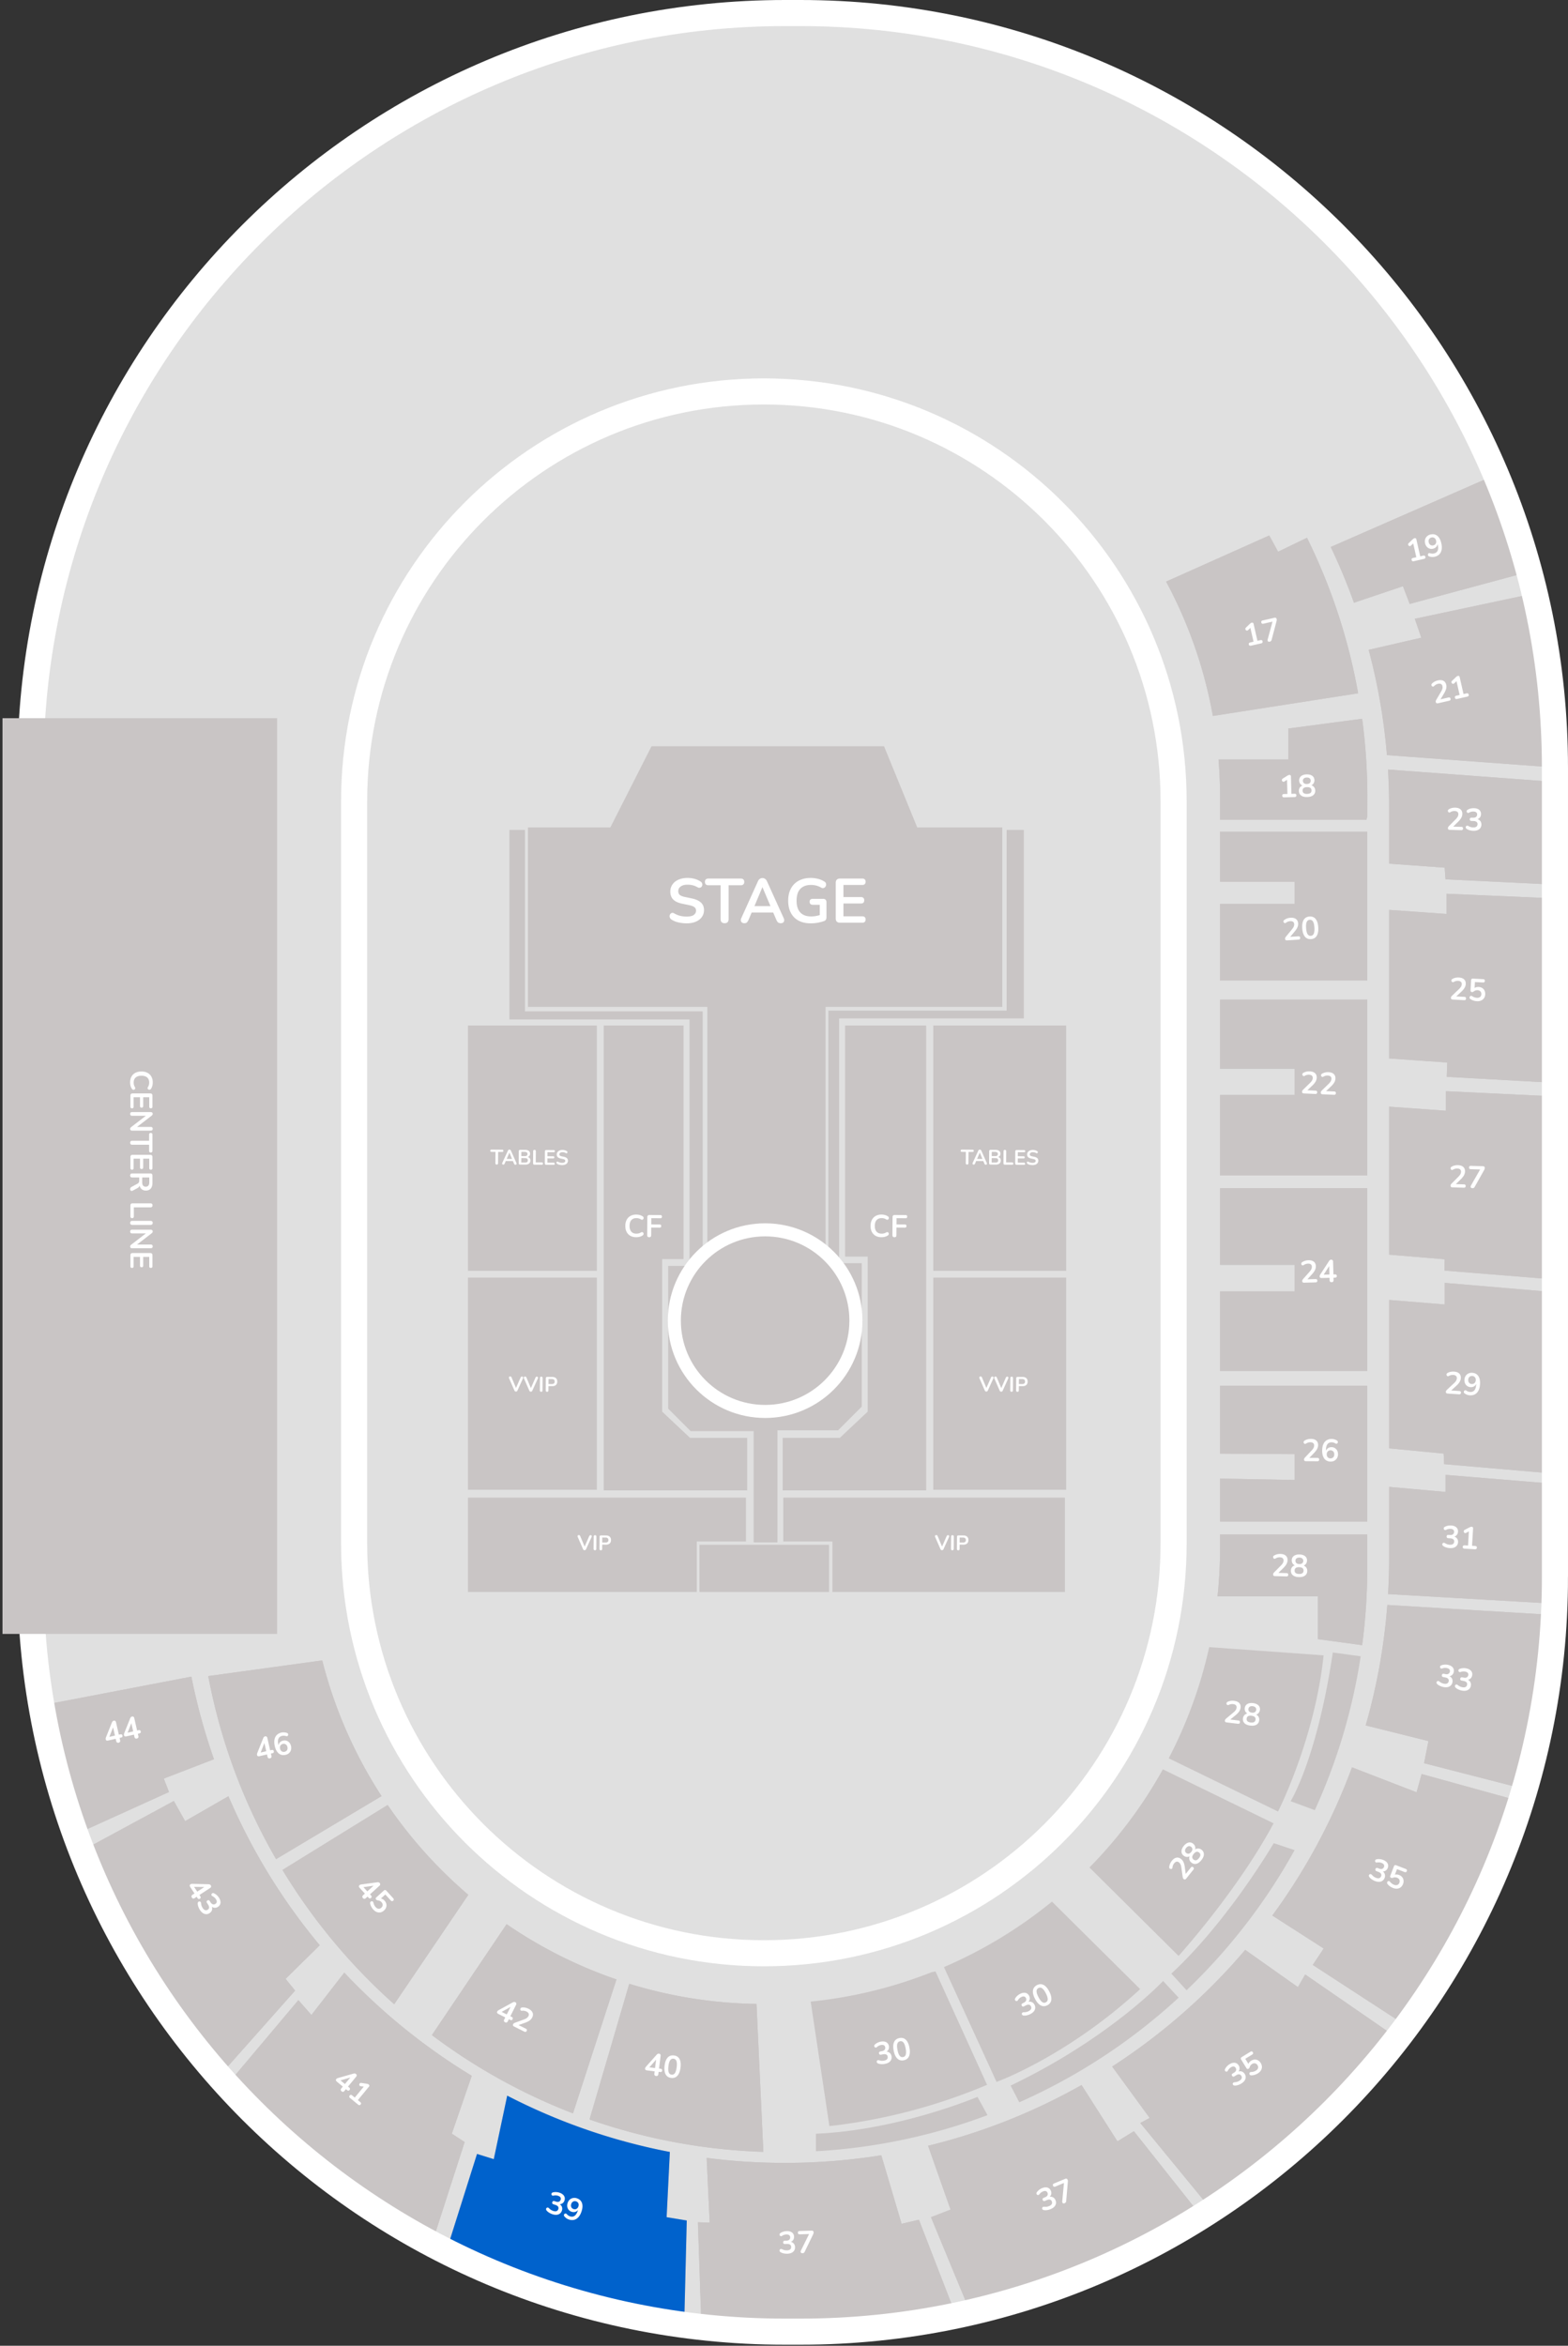 <svg width="601" height="899" viewBox="0 0 601 899" fill="none" xmlns="http://www.w3.org/2000/svg"><rect x="0" y="0" width="601" height="899" fill="#333333" stroke="none"/><g clip-path="url(#clip0_7488_193885)"><path d="M595.959 604.35v-310.1C595.959 134.5 466.499 5 306.749 5h-5.79c-159.77 0-289.27 129.5-289.27 289.25v310.1c0 159.75 129.5 289.25 289.27 289.25h5.81c159.73 0 289.19-129.5 289.19-289.25zm-414.23 98.23a156.564 156.564 0 0 1-46-111.05V307.07a157.052 157.052 0 0 1 268.102-111.051 157.05 157.05 0 0 1 45.998 111.051v284.46a156.995 156.995 0 0 1-96.919 145.168 156.998 156.998 0 0 1-171.181-34.118z" fill="#E0E0E0"/><path d="M292.779 748.58a157.053 157.053 0 0 1-157-157.05V307.07A157.053 157.053 0 0 1 403.88 196.018a157.05 157.05 0 0 1 45.999 111.052v284.46a157.056 157.056 0 0 1-46.016 111.068 157.047 157.047 0 0 1-111.084 45.982z" fill="#E0E0E0"/><path d="M464.879 274.39a173.176 173.176 0 0 0-17.92-51.49l39.53-17.68 3.39 6.22 11.08-5.34a222.312 222.312 0 0 1 19.58 59.6l-55.66 8.69zm58.86 39.82h-56.1v-8.75c0-4.847-.197-9.647-.59-14.4h26.76V279.2l28.29-3.73c1.32 9.862 1.988 19.8 2 29.75v7.54c-.23.94-.36 1.45-.36 1.45zm.32 61.56h-56.42V346.4h28.6v-8.47h-28.6v-19.19h56.42v57.03zm0 74.73h-56.42v-30.86h28.6v-9.99h-28.6v-26.54h56.42v67.39zm0 74.91h-56.42v-30.49h28.6v-10.17h-28.6v-29.36h56.42v70.02zm0 57.72h-56.42v-16.47l28.6.54v-9.91l-28.6-.19v-26.04h56.42v52.07zm-1.96 47.38l-17-2.32v-16.38h-38.4v-.3c.627-6.057.941-12.141.94-18.23v-5.19h56.42v12.7a225.663 225.663 0 0 1-1.96 29.72zm-32.24 63.75l-41.9-20.4a173.529 173.529 0 0 0 15.51-42.6l43.86 3.14c-3.37 32.19-17.47 59.86-17.47 59.86zm14.1-.53l-9.27-3.42s10.13-16.25 16.16-57l10.69 1.45a222.327 222.327 0 0 1-17.58 58.97zm-52.22 55.87l-34.16-33.89a175.13 175.13 0 0 0 28.14-37.62l42.44 20.69c-13.71 25.71-36.42 50.82-36.42 50.82zm3.06 13.16l-5.84-6.38c21.83-20.18 39.25-50 39.25-50l8 2.68a224.996 224.996 0 0 1-41.41 53.7zm-72.84 35.12l-20.15-44a174.3 174.3 0 0 0 41.4-25.1l33.81 33.54c-28.2 25.96-55.06 35.56-55.06 35.56z" fill="#C9C5C5"/><path d="M390.679 805.7l-3.32-6.41c37.84-18.07 58.45-40.09 58.45-40.09l5.95 6.41a223.913 223.913 0 0 1-61.08 40.09zm-72.78 9.12l-7.17-47.72a173.513 173.513 0 0 0 46.31-11.24l1.52-.33 19.77 43.47a217.412 217.412 0 0 1-60.43 15.82z" fill="#C9C5C5"/><path d="M312.729 824.46v-6.72c31.71-1.32 61.93-14.12 61.93-14.12l3.85 7a222.625 222.625 0 0 1-65.78 13.84zm-20.14.23a223.087 223.087 0 0 1-66.63-12.41l15.23-52a174.395 174.395 0 0 0 48.77 7.72l2.63 56.69zm-72.97-14.75a223.548 223.548 0 0 1-54.08-30l28.64-42.51a174.228 174.228 0 0 0 42.11 21.18l-16.67 51.33zm-68.52-41.82a221.53 221.53 0 0 1-9.47-8.93 224.92 224.92 0 0 1-33.36-42.54l40.32-24.89a174.641 174.641 0 0 0 20.79 25.07 173.881 173.881 0 0 0 10.12 9.35l-28.4 41.94zm-45.28-55.61a222.432 222.432 0 0 1-26-70.16l43.69-6a174.07 174.07 0 0 0 22.74 52l-40.43 24.16zm431.92-487.84l-18.78 6.33a227.968 227.968 0 0 0-8.9-21.37l61-26.72a287.903 287.903 0 0 1 14.2 36.42l-44.94 12.13-2.58-6.79zm60.51 69.63l-66.65-4.9a229.474 229.474 0 0 0-7-40.35l20.17-4.65-2.49-7.25 45.38-9.64a291.287 291.287 0 0 1 10.59 66.79zm.26 44.86l-44.45-2.16-.34-4.47-21.28-1.53v-21.84c0-4.78-.144-9.527-.43-14.24l66.41 4.94c.06 2.28.09 4.567.09 6.86v32.44zm0 75.98l-43.99-2.44.2-5.49-22.28-1.56v-56.93l22.03 1.55v-7.74l44.04 1.89v70.72zm0 75.43l-44.87-3.62.08-4.33-21.28-1.77v-56.72l21.78 1.56v-7.49l44.29 2.12v70.25zm0 74.44l-44.99-3.88-.18-4.04-20.9-2.01v-56.87l21.31 1.73v-8.28l44.76 3.8v69.55zm-.28 49.74l-66.2-3.82c.27-4.55.41-9.15.41-13.77v-27.32l21.62 1.94v-6.54l44.45 3.66v33c0 4.3-.093 8.584-.28 12.85zm-12.07 71.36l-40.34-10.37 1.7-8.48-24.07-6a231.259 231.259 0 0 0 8.3-46.17l66.25 4a290.277 290.277 0 0 1-11.84 67.02zm-46.08 90.94l-36.91-24 4.19-6.3-19.7-12.63a231.465 231.465 0 0 0 30.55-56.8l24.75 9.57 1.93-7 39.83 11a290.893 290.893 0 0 1-44.64 86.16zm-75.44 70.19l-27.58-33.61 3.59-1.94-14.37-19.69a232.637 232.637 0 0 0 51-44.72l20.2 14.28 2.79-4.85 36.26 25a292.978 292.978 0 0 1-71.89 65.53zm-92.68 39.05l-15.13-36.55 7.51-2.91-8.62-24.47a230.175 230.175 0 0 0 58.83-23.28l13.76 21.58 6.3-3.88 26.13 32.94a289.728 289.728 0 0 1-88.78 36.57zm-65.18 7.31a293.131 293.131 0 0 1-37.94-2.45l-1.34-39.48 4.52.14-1.17-24.81a234.574 234.574 0 0 0 66.94-1l7.78 26.26 6.64-1.55 14.26 36.8a292.725 292.725 0 0 1-59.69 6.09zm-44.52-3.37a289.768 289.768 0 0 1-90.49-29.68l11.07-35.06 6.42 2 5.15-24.34a230.107 230.107 0 0 0 62.34 21.58l-1.24 25 7.72 1.28-.97 39.22zm-95.99-32.64a292.76 292.76 0 0 1-65.78-49.44 288.85 288.85 0 0 1-11.19-11.84l25.07-29.77 5 5.69 12.59-16.23c1.593 1.7 3.213 3.367 4.86 5a233.111 233.111 0 0 0 44 34.54l-7.64 22.18 4.92 3.22-11.83 36.65zM86.389 793a291.54 291.54 0 0 1-51.63-85.52l31.88-17.26 4.32 7.72 16.6-9.54a231.735 231.735 0 0 0 35 57.11l-13.09 12.88 3.65 4.5L86.389 793zm-53.911-91.57a290.129 290.129 0 0 1-13-48.53l53.88-10.33a230.814 230.814 0 0 0 8.66 31.65l-19.24 7.42 2 5.15-32.3 14.64z" fill="#C9C5C5"/><path d="M449.829 591.53V307.07c0-86.737-70.314-157.05-157.05-157.05-86.736 0-157.05 70.313-157.05 157.05v284.46c0 86.736 70.314 157.05 157.05 157.05 86.736 0 157.05-70.314 157.05-157.05z" stroke="#fff" stroke-width="10" stroke-miterlimit="10"/><path d="M537.739 224.67l-18.78 6.33a227.968 227.968 0 0 0-8.9-21.37l61-26.72a287.903 287.903 0 0 1 14.2 36.42l-44.94 12.13-2.58-6.79zm60.51 69.63l-66.65-4.9a229.474 229.474 0 0 0-7-40.35l20.17-4.65-2.49-7.25 45.38-9.64a291.287 291.287 0 0 1 10.59 66.79zm.26 44.86l-44.45-2.16-.34-4.47-21.28-1.53v-21.84c0-4.78-.144-9.527-.43-14.24l66.41 4.94c.06 2.28.09 4.567.09 6.86v32.44zm0 75.98l-43.99-2.44.2-5.49-22.28-1.56v-56.93l22.03 1.55v-7.74l44.04 1.89v70.72zm0 75.43l-44.87-3.62.08-4.33-21.28-1.77v-56.72l21.78 1.56v-7.49l44.29 2.12v70.25zm0 74.44l-44.99-3.88-.18-4.04-20.9-2.01v-56.87l21.31 1.73v-8.28l44.76 3.8v69.55zm-.28 49.74l-66.2-3.82c.27-4.55.41-9.15.41-13.77v-27.32l21.62 1.94v-6.54l44.45 3.66v33c0 4.3-.093 8.584-.28 12.85zm-12.07 71.36l-40.34-10.37 1.7-8.48-24.07-6a231.259 231.259 0 0 0 8.3-46.17l66.25 4a290.277 290.277 0 0 1-11.84 67.02zM32.478 701.43a290.129 290.129 0 0 1-13-48.53l53.88-10.33a230.814 230.814 0 0 0 8.66 31.65l-19.24 7.42 2 5.15-32.3 14.64zm507.601 75.62l-36.91-24 4.19-6.3-19.7-12.63a231.465 231.465 0 0 0 30.55-56.8l24.75 9.57 1.93-7 39.83 11a290.893 290.893 0 0 1-44.64 86.16zM86.389 793a291.54 291.54 0 0 1-51.63-85.52l31.88-17.26 4.32 7.72 16.6-9.54a231.735 231.735 0 0 0 35 57.11l-13.09 12.88 3.65 4.5L86.389 793zm378.25 54.24l-27.58-33.61 3.59-1.94-14.37-19.69a232.637 232.637 0 0 0 51-44.72l20.2 14.28 2.79-4.85 36.26 25a292.978 292.978 0 0 1-71.89 65.53zm-298.37 10.35a292.76 292.76 0 0 1-65.78-49.44 288.85 288.85 0 0 1-11.19-11.84l25.07-29.77 5 5.69 12.59-16.23c1.593 1.7 3.213 3.367 4.86 5a233.111 233.111 0 0 0 44 34.54l-7.64 22.18 4.92 3.22-11.83 36.65zm205.69 28.7l-15.13-36.55 7.51-2.91-8.62-24.47a230.175 230.175 0 0 0 58.83-23.28l13.76 21.58 6.3-3.88 26.13 32.94a289.728 289.728 0 0 1-88.78 36.57z" fill="#C9C5C5"/><path d="M262.259 890.23a289.768 289.768 0 0 1-90.49-29.68l11.07-35.06 6.42 2 5.15-24.34a230.107 230.107 0 0 0 62.34 21.58l-1.24 25 7.72 1.28-.97 39.22z" fill="#0062CC"/><path d="M306.779 893.6a293.131 293.131 0 0 1-37.94-2.45l-1.34-39.48 4.52.14-1.17-24.81a234.574 234.574 0 0 0 66.94-1l7.78 26.26 6.64-1.55 14.26 36.8a292.725 292.725 0 0 1-59.69 6.09zm213.8-627.9l-55.7 8.69a173.176 173.176 0 0 0-17.92-51.49l39.53-17.68 3.39 6.22 11.08-5.34a222.318 222.318 0 0 1 19.62 59.6zm3.48 47.06c-.19.94-.32 1.45-.32 1.45h-56.1v-8.75c0-4.847-.197-9.647-.59-14.4h26.76V279.2l28.29-3.73c1.32 9.862 1.988 19.8 2 29.75l-.04 7.54zm0 63.01h-56.42V346.4h28.6v-8.47h-28.6v-19.19h56.42v57.03zm0 74.73h-56.42v-30.86h28.6v-9.99h-28.6v-26.54h56.42v67.39zm0 74.91h-56.42v-30.49h28.6v-10.17h-28.6v-29.36h56.42v70.02zm0 57.72h-56.42v-16.47l28.6.54v-9.91l-28.6-.19v-26.04h56.42v52.07zm-1.96 47.38l-17-2.32v-16.38h-38.4v-.3c.627-6.057.941-12.141.94-18.23v-5.19h56.42v12.7a225.663 225.663 0 0 1-1.96 29.72zm-416.28 82a222.432 222.432 0 0 1-26-70.16l43.69-6a174.07 174.07 0 0 0 22.74 52l-40.43 24.16zm45.28 55.61a221.53 221.53 0 0 1-9.47-8.93 224.92 224.92 0 0 1-33.36-42.54l40.32-24.89a174.641 174.641 0 0 0 20.79 25.07 173.881 173.881 0 0 0 10.12 9.35l-28.4 41.94zm68.52 41.82a223.548 223.548 0 0 1-54.08-30l28.64-42.51a174.228 174.228 0 0 0 42.11 21.18l-16.67 51.33zm72.97 14.75a223.087 223.087 0 0 1-66.63-12.41l15.23-52a174.395 174.395 0 0 0 48.77 7.72l2.63 56.69z" fill="#C9C5C5"/><path d="M595.999 604.35v-310.1C595.999 134.502 466.497 5 306.749 5h-5.81C141.191 5 11.689 134.502 11.689 294.25v310.1c0 159.748 129.502 289.25 289.25 289.25h5.81c159.748 0 289.25-129.502 289.25-289.25z" stroke="#fff" stroke-width="10" stroke-miterlimit="10"/><path d="M106.199 275.25v350.94H.959V275.25h105.24z" fill="#C9C5C5"/><path d="M541.843 215.088c-.203.047-.374.028-.516-.054a.679.679 0 0 1-.27-.429c-.046-.203-.026-.367.06-.493.094-.128.242-.214.444-.26l1.307-.298-1.305-5.73.723-.165-1.478 1.43a.695.695 0 0 1-.397.2.665.665 0 0 1-.364-.089.757.757 0 0 1-.249-.286.64.64 0 0 1-.062-.379.7.7 0 0 1 .229-.396l1.39-1.335a3.3 3.3 0 0 1 .414-.34c.139-.106.275-.173.408-.203a.614.614 0 0 1 .44.047c.128.06.216.192.262.394l1.483 6.512 1.19-.271c.202-.047.369-.031.501.045.14.074.233.213.279.415.046.202.023.371-.069.507-.084.134-.227.223-.429.27l-3.991.908zm8.062-1.713a3.943 3.943 0 0 1-1.073.085 3.84 3.84 0 0 1-1.113-.25.557.557 0 0 1-.314-.248.749.749 0 0 1-.106-.356.74.74 0 0 1 .092-.352.506.506 0 0 1 .278-.235c.119-.052.262-.052.43 0 .299.095.573.147.821.156a2.7 2.7 0 0 0 .721-.066c.451-.102.809-.294 1.072-.575.263-.281.425-.649.485-1.105.066-.465.028-1.009-.114-1.631l-.199-.875.14-.032c.034.401-.017.769-.154 1.103a2.095 2.095 0 0 1-.619.84 2.448 2.448 0 0 1-.988.459 2.448 2.448 0 0 1-1.337-.052 2.437 2.437 0 0 1-1.076-.737 2.985 2.985 0 0 1-.626-1.293c-.123-.537-.118-1.037.014-1.501.139-.465.389-.862.748-1.189.357-.335.8-.563 1.329-.683.685-.156 1.301-.129 1.848.082.547.211 1.015.595 1.404 1.153.387.55.679 1.257.876 2.121.16.7.22 1.341.18 1.923a3.925 3.925 0 0 1-.377 1.522 3.04 3.04 0 0 1-.926 1.107 3.714 3.714 0 0 1-1.416.629zm-.538-4.358c.28-.063.511-.182.692-.354.188-.182.314-.399.38-.651.063-.26.061-.538-.006-.833a1.746 1.746 0 0 0-.356-.754 1.29 1.29 0 0 0-.621-.411 1.456 1.456 0 0 0-.778-.019 1.45 1.45 0 0 0-.692.354c-.182.172-.31.386-.383.64-.065.252-.063.529.006.833.067.296.186.547.356.754.176.197.384.338.624.422.238.077.498.083.778.019zm1.809 60.512c-.249.056-.444.043-.586-.039-.135-.092-.228-.247-.277-.465a.783.783 0 0 1 .017-.409c.042-.14.113-.295.213-.465l1.777-3.032c.272-.455.452-.852.539-1.191.084-.346.091-.675.02-.986-.088-.389-.28-.656-.575-.802-.287-.147-.664-.168-1.131-.062-.265.061-.52.16-.767.298-.249.13-.489.316-.72.557-.119.125-.242.194-.37.207a.588.588 0 0 1-.35-.08.698.698 0 0 1-.32-.652.699.699 0 0 1 .203-.402 3.946 3.946 0 0 1 1.003-.768 4.773 4.773 0 0 1 1.221-.462c.591-.135 1.109-.159 1.554-.072.446.087.812.277 1.1.572.288.294.488.686.6 1.177.074.326.092.658.054.994-.03.334-.118.685-.263 1.054a7.467 7.467 0 0 1-.597 1.204l-1.673 2.787-.09-.397 3.43-.782c.211-.047.382-.033.513.043.132.077.221.216.268.418.046.202.027.37-.058.504-.084.134-.231.225-.441.272l-4.294.979zm7.265-1.655c-.202.046-.374.028-.515-.055a.67.67 0 0 1-.27-.429c-.046-.203-.026-.367.06-.493.093-.127.241-.214.444-.26l1.307-.298-1.305-5.73.723-.164-1.479 1.429a.697.697 0 0 1-.396.201.672.672 0 0 1-.364-.089.759.759 0 0 1-.249-.287.632.632 0 0 1-.062-.379.695.695 0 0 1 .229-.396l1.39-1.335c.134-.129.272-.242.413-.34.14-.105.276-.173.408-.203a.618.618 0 0 1 .44.047c.129.061.216.192.262.394l1.483 6.512 1.191-.271c.202-.046.369-.031.501.045.14.075.232.213.279.415.046.203.023.372-.069.507-.084.134-.227.224-.43.27l-3.991.909zm-2.754 50.165c-.255-.007-.441-.068-.558-.183-.108-.123-.16-.296-.154-.519a.803.803 0 0 1 .119-.392 2.09 2.09 0 0 1 .322-.398l2.474-2.496c.377-.372.65-.712.818-1.019.168-.315.256-.632.265-.951.01-.398-.109-.705-.359-.919-.241-.214-.601-.328-1.08-.341a2.869 2.869 0 0 0-.817.098 2.811 2.811 0 0 0-.835.36c-.147.092-.283.128-.41.109a.582.582 0 0 1-.319-.164.704.704 0 0 1-.149-.711.705.705 0 0 1 .297-.339 3.968 3.968 0 0 1 1.163-.495 4.831 4.831 0 0 1 1.297-.145c.606.017 1.114.122 1.523.317.41.195.718.47.924.827.206.357.302.786.288 1.289-.009.335-.073.66-.194.976a3.807 3.807 0 0 1-.516.956 7.563 7.563 0 0 1-.878 1.018l-2.313 2.284.011-.407 3.518.096c.215.005.377.062.486.168.109.107.161.264.155.471-.006.208-.066.366-.18.474-.115.109-.28.16-.496.155l-4.402-.119zm9.001.363a5.742 5.742 0 0 1-1.336-.204 3.872 3.872 0 0 1-1.195-.535.808.808 0 0 1-.313-.368.65.65 0 0 1-.037-.384.675.675 0 0 1 .188-.318.603.603 0 0 1 .351-.146.816.816 0 0 1 .464.12c.322.184.634.32.934.408.302.08.612.125.931.133.351.01.647-.03.889-.119.242-.09.425-.228.55-.416a1.22 1.22 0 0 0 .21-.689c.011-.399-.117-.698-.383-.896-.258-.207-.642-.317-1.152-.331l-.766-.021c-.223-.006-.393-.066-.51-.181-.108-.115-.16-.272-.155-.471.006-.2.066-.354.181-.462.122-.109.295-.16.519-.154l.622.017c.303.008.563-.033.781-.123.218-.097.39-.236.514-.417.125-.18.191-.402.198-.665.01-.367-.106-.649-.348-.847-.234-.198-.583-.303-1.045-.316a3.157 3.157 0 0 0-.841.085 3.279 3.279 0 0 0-.859.348.647.647 0 0 1-.422.096.539.539 0 0 1-.319-.164.684.684 0 0 1-.171-.316.636.636 0 0 1 .034-.382.693.693 0 0 1 .309-.339 3.964 3.964 0 0 1 1.15-.472 4.606 4.606 0 0 1 1.285-.144c.582.015 1.078.121 1.488.315.41.187.718.451.925.791.214.333.315.735.302 1.206-.009.335-.081.64-.216.916a1.991 1.991 0 0 1-.557.679c-.237.185-.52.313-.849.384l.004-.143c.572.111 1.012.362 1.321.754.309.383.455.858.44 1.425-.013.494-.149.921-.406 1.282-.257.36-.615.633-1.075.821-.46.179-1.005.26-1.635.243zm-7.86 64.668c-.255-.014-.44-.08-.553-.199-.105-.125-.151-.3-.139-.523a.798.798 0 0 1 .13-.388c.079-.124.19-.253.333-.389l2.544-2.424c.388-.362.67-.694.847-.996.177-.309.274-.624.292-.942.022-.399-.089-.709-.332-.93-.235-.221-.592-.344-1.07-.371a2.893 2.893 0 0 0-.819.074 2.835 2.835 0 0 0-.846.337c-.149.088-.287.12-.413.097a.593.593 0 0 1-.314-.173.676.676 0 0 1-.161-.333.693.693 0 0 1 .033-.382.69.69 0 0 1 .306-.33 3.965 3.965 0 0 1 1.176-.462 4.795 4.795 0 0 1 1.301-.108c.605.034 1.11.154 1.514.36.404.206.704.491.9.853.195.363.279.795.251 1.297a2.914 2.914 0 0 1-.222.97 3.816 3.816 0 0 1-.543.941 7.557 7.557 0 0 1-.907.992l-2.376 2.218.022-.407 3.513.196c.216.012.376.072.482.182.106.11.153.268.141.476-.011.207-.076.363-.194.468-.117.106-.284.152-.499.14l-4.397-.244zm9.225.633a5.295 5.295 0 0 1-1.281-.239 4.19 4.19 0 0 1-1.178-.581.771.771 0 0 1-.292-.352.748.748 0 0 1-.014-.397.68.68 0 0 1 .198-.324c.1-.09.215-.14.343-.149a.75.75 0 0 1 .437.132c.285.184.577.328.875.432.297.105.618.167.96.186.335.018.625-.025.871-.132.245-.106.438-.263.577-.471.14-.208.217-.455.233-.742.025-.446-.09-.812-.346-1.098-.256-.294-.618-.454-1.088-.48a2.156 2.156 0 0 0-.749.09 2.037 2.037 0 0 0-.729.391c-.075.06-.17.118-.285.176a.802.802 0 0 1-.363.064c-.199-.012-.348-.072-.446-.181-.097-.109-.141-.256-.131-.439l.217-3.907c.012-.216.077-.376.195-.481.126-.113.297-.163.512-.151l3.931.218c.215.012.375.077.481.195.113.11.165.269.153.476-.011.199-.079.351-.205.456-.118.105-.284.152-.499.14l-3.107-.173-.149 2.677-.394-.022c.222-.267.509-.467.86-.6.351-.132.73-.187 1.136-.164.534.03.989.171 1.367.423.386.246.675.577.867.996.201.41.287.883.257 1.416-.03.55-.181 1.029-.451 1.438-.27.4-.643.707-1.118.92-.467.206-1.015.292-1.645.257zm-9.354 71.339c-.255-.008-.441-.069-.557-.184-.109-.123-.159-.296-.153-.52a.79.79 0 0 1 .12-.391c.075-.126.183-.258.323-.398l2.48-2.489c.378-.372.652-.711.82-1.017.169-.314.259-.631.268-.95.012-.399-.107-.706-.356-.921-.241-.214-.601-.329-1.079-.343a2.862 2.862 0 0 0-.817.096 2.813 2.813 0 0 0-.837.358.6.6 0 0 1-.41.108.59.59 0 0 1-.319-.165.693.693 0 0 1-.17-.329.692.692 0 0 1 .024-.382.705.705 0 0 1 .297-.339 3.98 3.98 0 0 1 1.164-.492 4.795 4.795 0 0 1 1.297-.141c.607.018 1.114.125 1.524.32.409.196.716.473.921.83.205.357.3.787.285 1.289-.01.335-.075.661-.197.976a3.817 3.817 0 0 1-.519.955 7.512 7.512 0 0 1-.88 1.016l-2.318 2.278.012-.407 3.517.104c.215.006.377.063.486.17.108.107.159.264.153.472-.006.207-.066.365-.181.473-.115.109-.28.16-.496.153l-4.402-.13zm7.637.322a.754.754 0 0 1-.451-.145.526.526 0 0 1-.205-.354c-.019-.152.021-.318.123-.499l3.813-6.688-.015.526-3.876-.114c-.215-.007-.381-.067-.498-.183-.108-.115-.159-.272-.153-.471.006-.208.066-.365.181-.474.123-.108.292-.159.508-.152l4.629.137c.216.006.39.067.522.183.132.115.195.277.189.484a1.39 1.39 0 0 1-.086.465 3.617 3.617 0 0 1-.203.413l-3.59 6.395a.863.863 0 0 1-.358.373c-.138.075-.315.11-.53.104zm-9.46 78.714c-.254-.016-.438-.084-.55-.204-.103-.126-.148-.301-.133-.524a.799.799 0 0 1 .133-.387c.08-.123.192-.251.337-.386l2.568-2.398c.392-.358.677-.687.857-.987.18-.308.28-.621.301-.94.027-.398-.081-.709-.322-.933-.233-.223-.589-.35-1.067-.381a2.851 2.851 0 0 0-.819.066 2.832 2.832 0 0 0-.85.328c-.149.086-.287.117-.413.093a.587.587 0 0 1-.313-.177.699.699 0 0 1-.121-.715.697.697 0 0 1 .31-.328 3.986 3.986 0 0 1 1.181-.45 4.822 4.822 0 0 1 1.301-.095c.605.04 1.109.165 1.511.375.402.211.699.498.891.862.192.365.271.798.238 1.299a2.96 2.96 0 0 1-.231.969 3.872 3.872 0 0 1-.553.935c-.237.312-.542.64-.916.983l-2.399 2.194.026-.406 3.511.23c.215.014.375.077.48.188.105.11.15.269.137.476-.014.207-.08.363-.199.467-.119.104-.286.149-.501.135l-4.395-.289zm8.491.678a3.961 3.961 0 0 1-1.053-.225 3.835 3.835 0 0 1-.995-.557.558.558 0 0 1-.23-.327.755.755 0 0 1 0-.372.737.737 0 0 1 .189-.311.514.514 0 0 1 .333-.147c.129-.015.266.026.412.123.26.177.508.306.742.385.235.079.472.127.711.143.461.03.859-.052 1.191-.246.333-.194.593-.501.78-.92.196-.427.315-.959.357-1.596l.059-.896.143.01a2.354 2.354 0 0 1-.462 1.013 2.11 2.11 0 0 1-.833.629c-.329.13-.688.182-1.078.157a2.446 2.446 0 0 1-1.267-.431 2.441 2.441 0 0 1-.821-1.014 2.987 2.987 0 0 1-.231-1.418c.036-.549.184-1.027.442-1.434a2.583 2.583 0 0 1 1.056-.926c.439-.22.928-.311 1.47-.276.7.046 1.283.248 1.747.607.464.358.803.86 1.017 1.506.214.637.292 1.398.234 2.282-.047.716-.173 1.348-.377 1.894-.195.539-.46.99-.796 1.351a3.023 3.023 0 0 1-1.204.797c-.459.17-.971.236-1.536.199zm.728-4.33c.287.019.542-.029.765-.142.232-.121.415-.292.55-.516.135-.231.212-.497.232-.8.02-.31-.022-.585-.126-.824a1.287 1.287 0 0 0-.478-.571 1.458 1.458 0 0 0-.74-.24 1.455 1.455 0 0 0-.765.141 1.41 1.41 0 0 0-.549.504c-.134.223-.212.49-.232.8-.02.303.022.578.126.824.112.24.271.434.477.583.207.142.453.222.74.241zm-8.431 62.874a5.67 5.67 0 0 1-1.328-.246 3.87 3.87 0 0 1-1.178-.573.809.809 0 0 1-.301-.377.656.656 0 0 1-.025-.386.681.681 0 0 1 .198-.312.597.597 0 0 1 .355-.134.81.81 0 0 1 .46.134 4.3 4.3 0 0 0 .921.438c.299.09.607.144.926.163.35.02.648-.01.893-.092.244-.081.432-.214.563-.398.138-.184.216-.411.231-.682.024-.398-.094-.701-.354-.908-.251-.214-.631-.337-1.141-.367l-.765-.045c-.223-.013-.391-.079-.504-.197-.105-.118-.151-.277-.139-.476.011-.199.076-.351.194-.456.126-.105.301-.15.524-.137l.621.036c.303.018.564-.014.785-.097.221-.091.397-.225.527-.401.131-.176.203-.395.219-.658.021-.367-.086-.653-.321-.858-.228-.206-.573-.322-1.035-.349a3.192 3.192 0 0 0-.842.058 3.295 3.295 0 0 0-.871.321.655.655 0 0 1-.424.083.537.537 0 0 1-.313-.175.67.67 0 0 1-.161-.321.63.63 0 0 1 .046-.381.691.691 0 0 1 .319-.329 3.947 3.947 0 0 1 1.165-.435 4.63 4.63 0 0 1 1.289-.104c.581.035 1.073.155 1.477.363.404.2.703.473.899.82.203.34.292.745.264 1.215-.02.334-.102.637-.245.908a2.002 2.002 0 0 1-.579.662 2.07 2.07 0 0 1-.86.357l.008-.144c.568.13 1 .395 1.296.796.297.393.429.872.395 1.438-.029.494-.178.917-.446 1.268-.269.352-.636.614-1.101.787-.466.164-1.013.228-1.642.191zm5.618.211c-.208-.013-.368-.078-.48-.196a.675.675 0 0 1-.14-.488c.013-.207.077-.359.195-.456.126-.097.292-.139.499-.127l1.338.079.346-5.866.74.043-1.819.96a.69.69 0 0 1-.436.082.67.67 0 0 1-.325-.186.758.758 0 0 1-.159-.346.625.625 0 0 1 .046-.38.698.698 0 0 1 .33-.317l1.708-.894c.165-.087.329-.157.492-.211a1.09 1.09 0 0 1 .448-.082c.167.01.304.066.41.168.106.095.153.245.141.452l-.393 6.667 1.219.072c.207.012.363.073.469.183.113.111.164.27.152.477-.012.207-.082.363-.208.467-.118.105-.28.151-.487.139l-4.086-.24zm-8.033 53.037a5.71 5.71 0 0 1-1.285-.418 3.843 3.843 0 0 1-1.092-.722.804.804 0 0 1-.249-.413.658.658 0 0 1 .025-.385.684.684 0 0 1 .238-.284.603.603 0 0 1 .37-.087c.144.011.29.076.438.194.288.234.573.419.856.555.284.127.583.221.896.282.345.066.644.075.897.026s.457-.156.61-.321c.162-.164.268-.379.32-.646.075-.391-.002-.707-.233-.946-.221-.246-.582-.417-1.083-.513l-.752-.145c-.22-.042-.378-.13-.474-.262-.089-.131-.114-.294-.076-.49.037-.196.122-.338.252-.427.139-.087.318-.109.537-.067l.611.118c.298.057.562.059.792.006a1.22 1.22 0 0 0 .575-.329 1.19 1.19 0 0 0 .302-.624c.07-.36.001-.658-.206-.893-.198-.233-.525-.393-.98-.481a3.189 3.189 0 0 0-.843-.052 3.242 3.242 0 0 0-.904.204.646.646 0 0 1-.432.026.541.541 0 0 1-.288-.214.637.637 0 0 1-.021-.711.681.681 0 0 1 .359-.284 3.987 3.987 0 0 1 1.212-.279c.43-.039.86-.017 1.291.066.572.11 1.044.294 1.417.553.374.251.636.561.784.931.157.363.192.776.103 1.238a2.203 2.203 0 0 1-.362.869 1.998 1.998 0 0 1-.66.58 2.059 2.059 0 0 1-.9.241l.027-.141c.546.203.94.522 1.181.959.242.428.31.921.203 1.477-.093.486-.296.885-.609 1.199-.312.314-.71.526-1.194.636-.483.102-1.034.093-1.653-.026zm7.047 1.356a5.71 5.71 0 0 1-1.285-.418 3.864 3.864 0 0 1-1.092-.722.804.804 0 0 1-.249-.413.662.662 0 0 1 .025-.386.688.688 0 0 1 .238-.283.603.603 0 0 1 .37-.087c.144.011.29.076.438.194.288.234.573.419.856.555.284.127.583.221.896.282.345.066.644.075.897.026s.457-.156.61-.321c.162-.164.268-.379.32-.646.075-.392-.003-.707-.233-.946-.221-.246-.582-.417-1.083-.514l-.752-.144c-.22-.042-.378-.13-.474-.262-.089-.131-.114-.294-.076-.49.037-.196.122-.338.252-.427.139-.087.318-.109.537-.067l.611.118c.298.057.562.059.792.006a1.22 1.22 0 0 0 .575-.329 1.19 1.19 0 0 0 .302-.624c.07-.36.001-.658-.206-.893-.198-.233-.525-.393-.98-.481a3.189 3.189 0 0 0-.843-.052 3.242 3.242 0 0 0-.904.204.646.646 0 0 1-.432.026.541.541 0 0 1-.288-.214.686.686 0 0 1-.117-.339.635.635 0 0 1 .096-.372.681.681 0 0 1 .359-.284 3.957 3.957 0 0 1 1.212-.279c.43-.039.86-.017 1.291.066.572.11 1.044.294 1.417.553.374.251.636.561.784.931.157.363.192.776.103 1.238a2.203 2.203 0 0 1-.362.869 1.998 1.998 0 0 1-.66.58 2.059 2.059 0 0 1-.9.241l.027-.141c.546.203.94.522 1.181.959.242.428.31.921.203 1.477-.093.486-.296.885-.609 1.199-.312.314-.71.526-1.194.636-.483.102-1.034.093-1.653-.026zm-33.31 72.986a5.705 5.705 0 0 1-1.191-.638 3.851 3.851 0 0 1-.947-.903.808.808 0 0 1-.173-.451.662.662 0 0 1 .093-.375.675.675 0 0 1 .284-.237.607.607 0 0 1 .38-.02.806.806 0 0 1 .396.268c.243.281.491.513.745.697.257.176.535.321.833.435.327.127.62.188.878.185.258-.004.477-.073.657-.209a1.22 1.22 0 0 0 .428-.579c.144-.373.123-.697-.061-.973-.174-.281-.5-.513-.976-.696l-.715-.275c-.209-.08-.349-.194-.42-.341-.064-.145-.061-.31.011-.496s.18-.312.324-.376c.152-.061.332-.051.54.029l.581.223c.283.109.542.158.778.146.238-.02.446-.094.624-.222.177-.128.313-.315.408-.561.132-.342.117-.648-.045-.915-.155-.265-.448-.48-.88-.646a3.196 3.196 0 0 0-.821-.201 3.298 3.298 0 0 0-.926.041.644.644 0 0 1-.43-.05.53.53 0 0 1-.245-.261.677.677 0 0 1-.056-.355.63.63 0 0 1 .16-.349.687.687 0 0 1 .404-.216c.4-.085.814-.106 1.241-.061.431.037.85.135 1.26.293.544.209.976.473 1.297.794.324.313.527.664.608 1.054.091.386.052.798-.117 1.238a2.212 2.212 0 0 1-.51.791 1.988 1.988 0 0 1-1.68.533l.051-.134c.502.296.833.68.994 1.152.163.464.143.961-.061 1.49-.178.461-.448.819-.81 1.073-.363.253-.792.392-1.288.415-.494.015-1.034-.091-1.623-.317zm6.921 2.663a5.205 5.205 0 0 1-1.146-.62 4.186 4.186 0 0 1-.943-.915.77.77 0 0 1-.17-.424.757.757 0 0 1 .108-.382.675.675 0 0 1 .288-.248.562.562 0 0 1 .373-.036c.132.034.257.12.374.26.216.262.449.489.701.679.251.191.537.348.857.471.313.121.602.168.869.142a1.29 1.29 0 0 0 .694-.271c.197-.155.346-.367.45-.635.16-.417.162-.801.007-1.151-.153-.358-.449-.622-.889-.791a2.13 2.13 0 0 0-.739-.144 2.03 2.03 0 0 0-.814.149c-.09.034-.199.06-.326.08a.79.79 0 0 1-.365-.051c-.186-.072-.309-.175-.369-.309-.059-.134-.056-.286.01-.458l1.405-3.652c.078-.201.189-.334.333-.398.155-.069.333-.064.534.013l3.674 1.414c.202.078.334.188.398.333.075.14.075.306 0 .5-.071.186-.183.31-.335.371-.144.064-.317.058-.518-.02l-2.904-1.117-.963 2.502-.369-.142a2.023 2.023 0 0 1 1.003-.307 2.76 2.76 0 0 1 1.132.192c.499.192.889.466 1.171.823.292.351.465.756.52 1.213.066.453.002.928-.19 1.427-.198.514-.488.924-.871 1.23a2.589 2.589 0 0 1-1.346.533c-.508.053-1.056-.034-1.644-.261zm-58.138 74.97a5.676 5.676 0 0 1-1.23.559 3.82 3.82 0 0 1-1.293.205.802.802 0 0 1-.463-.137.647.647 0 0 1-.241-.301.684.684 0 0 1-.017-.369.606.606 0 0 1 .215-.314.811.811 0 0 1 .454-.153c.37-.022.706-.078 1.006-.169.296-.097.58-.23.852-.397.299-.184.525-.379.679-.586.154-.207.231-.423.233-.649a1.22 1.22 0 0 0-.2-.692c-.209-.34-.479-.52-.811-.541-.328-.032-.71.085-1.145.353l-.653.401c-.19.117-.366.159-.526.127-.154-.037-.283-.14-.387-.31-.105-.17-.139-.332-.102-.486.044-.158.16-.295.351-.412l.53-.326c.258-.159.454-.335.588-.529.129-.202.196-.412.202-.631a1.2 1.2 0 0 0-.198-.665c-.192-.312-.444-.486-.755-.519-.304-.038-.653.064-1.047.307a3.151 3.151 0 0 0-.658.53c-.184.188-.36.442-.529.761a.65.65 0 0 1-.301.311.54.54 0 0 1-.357.037.639.639 0 0 1-.496-.51.69.69 0 0 1 .074-.453c.175-.369.41-.711.705-1.023.291-.319.623-.594.997-.824.496-.305.969-.488 1.419-.548.445-.068.847-.016 1.206.157.362.162.666.443.913.844.175.286.281.581.319.886.033.298.001.589-.095.873a2.057 2.057 0 0 1-.501.785l-.075-.122c.539-.219 1.045-.249 1.518-.09.468.152.85.47 1.147.952.259.422.379.854.361 1.296-.019.442-.17.867-.453 1.275-.287.402-.699.767-1.236 1.097zm6.318-3.883c-.36.222-.757.4-1.189.534-.432.135-.866.2-1.299.195a.766.766 0 0 1-.441-.123.744.744 0 0 1-.237-.317.683.683 0 0 1-.023-.38.56.56 0 0 1 .198-.318.74.74 0 0 1 .434-.14c.339-.012.661-.06.965-.144.304-.084.602-.216.895-.395.285-.176.499-.377.64-.605.141-.227.21-.466.206-.716a1.458 1.458 0 0 0-.232-.743c-.234-.38-.538-.615-.911-.704-.377-.096-.766-.021-1.167.226-.218.133-.406.3-.564.5a2.047 2.047 0 0 0-.376.737 1.55 1.55 0 0 1-.134.307.794.794 0 0 1-.262.26c-.17.104-.326.139-.469.105-.142-.034-.262-.129-.358-.285l-2.049-3.334c-.113-.184-.151-.353-.114-.506.039-.165.15-.304.334-.416l3.354-2.062c.184-.113.353-.151.506-.114.157.025.289.127.398.303.104.17.135.334.091.492-.037.154-.147.287-.33.4l-2.651 1.629 1.403 2.284-.336.207c.031-.347.152-.674.365-.983a2.75 2.75 0 0 1 .84-.783c.455-.28.91-.424 1.364-.431.457-.019.884.089 1.28.323.399.223.739.562 1.019 1.017.288.469.438.949.448 1.438.007.483-.124.948-.393 1.394-.266.436-.668.818-1.205 1.148zm-79.398 52a5.694 5.694 0 0 1-1.302.362 3.86 3.86 0 0 1-1.309.003.815.815 0 0 1-.436-.207.655.655 0 0 1-.192-.335.678.678 0 0 1 .041-.367.602.602 0 0 1 .26-.278.81.81 0 0 1 .472-.08c.37.035.71.032 1.02-.012a3.99 3.99 0 0 0 .903-.26c.324-.136.578-.294.762-.474.184-.181.294-.383.331-.605a1.23 1.23 0 0 0-.091-.715c-.154-.368-.393-.588-.717-.66-.32-.082-.715-.025-1.187.172l-.706.295c-.206.086-.386.101-.54.044-.146-.06-.257-.182-.334-.366-.077-.184-.086-.349-.026-.496.068-.149.204-.266.411-.353l.574-.24c.279-.116.5-.261.662-.432.159-.179.258-.376.298-.591a1.203 1.203 0 0 0-.093-.688c-.142-.339-.363-.549-.665-.63-.295-.084-.656-.037-1.083.141a3.171 3.171 0 0 0-.731.423 3.24 3.24 0 0 0-.641.67.65.65 0 0 1-.345.26.53.53 0 0 1-.358-.019.681.681 0 0 1-.286-.217.632.632 0 0 1-.126-.363.689.689 0 0 1 .143-.436c.23-.338.515-.639.855-.902.337-.27.707-.49 1.112-.659.538-.225 1.033-.332 1.487-.323.45.002.839.116 1.167.342.333.216.59.541.771.975.129.309.189.617.179.924-.013.3-.09.583-.23.848a2.053 2.053 0 0 1-.616.699l-.055-.133c.567-.133 1.072-.084 1.514.146.439.223.768.596.986 1.119.191.456.243.901.156 1.335-.087.434-.301.831-.644 1.19-.346.352-.81.65-1.391.893zm5.353-2.263a.745.745 0 0 1-.47.054.524.524 0 0 1-.333-.237c-.08-.131-.112-.299-.094-.506l.713-7.666.203.486-3.577 1.495c-.199.083-.375.097-.529.04-.146-.06-.258-.182-.334-.366-.08-.192-.09-.361-.03-.507.067-.149.2-.265.399-.348l4.273-1.786a.808.808 0 0 1 .551-.049c.168.051.292.172.372.364.068.162.106.314.114.458.005.136 0 .29-.015.46l-.631 7.307a.855.855 0 0 1-.172.487 1.032 1.032 0 0 1-.44.314zm-106.286 19.355a5.641 5.641 0 0 1-1.345-.126 3.836 3.836 0 0 1-1.223-.465.802.802 0 0 1-.334-.348.652.652 0 0 1-.06-.382.68.68 0 0 1 .169-.328.609.609 0 0 1 .342-.167c.143-.02.3.011.47.094.333.165.652.283.957.353.305.062.617.089.936.079.351-.011.645-.068.881-.171.237-.103.412-.253.525-.448a1.22 1.22 0 0 0 .17-.699c-.012-.399-.157-.69-.434-.873-.27-.191-.659-.279-1.17-.263l-.765.024c-.224.007-.397-.044-.52-.152-.115-.108-.176-.262-.182-.461-.006-.199.045-.357.153-.472.116-.115.286-.176.509-.183l.622-.02c.303-.009.561-.065.773-.167.212-.111.375-.259.489-.447a1.2 1.2 0 0 0 .159-.675c-.011-.367-.144-.642-.397-.826-.245-.184-.599-.269-1.061-.254a3.157 3.157 0 0 0-.834.133 3.278 3.278 0 0 0-.838.398.65.65 0 0 1-.416.12.535.535 0 0 1-.327-.145.636.636 0 0 1-.177-.689.679.679 0 0 1 .288-.356 3.927 3.927 0 0 1 1.121-.538 4.551 4.551 0 0 1 1.274-.219c.582-.018 1.083.058 1.504.228.42.163.743.408.969.737.233.32.357.715.372 1.185.01.335-.044.644-.163.928a1.984 1.984 0 0 1-1.341 1.143l-.005-.144c.577.078 1.031.303 1.362.676.331.365.505.831.522 1.397.016.495-.094.929-.33 1.304-.236.374-.578.668-1.027.882-.448.205-.988.318-1.618.337zm5.809-.204a.746.746 0 0 1-.459-.118.522.522 0 0 1-.226-.34c-.029-.151.002-.319.092-.506l3.402-6.906.016.526-3.876.12c-.215.007-.384-.044-.507-.152-.115-.108-.176-.262-.182-.461-.007-.207.044-.369.152-.484.116-.115.282-.176.498-.183l4.629-.144a.806.806 0 0 1 .532.152c.139.107.211.264.218.472.005.175-.014.331-.058.469-.043.129-.103.27-.178.424l-3.196 6.601a.855.855 0 0 1-.335.394 1.03 1.03 0 0 1-.522.136zm-95.842-14.942a5.758 5.758 0 0 1-1.224-.571 3.852 3.852 0 0 1-.997-.849.796.796 0 0 1-.197-.441.65.65 0 0 1 .072-.379.666.666 0 0 1 .27-.252.601.601 0 0 1 .378-.042.818.818 0 0 1 .411.246c.257.267.518.485.782.654.267.161.552.291.856.388.334.108.63.153.887.135.257-.018.472-.099.645-.245.18-.143.312-.344.395-.602.122-.38.083-.702-.116-.968-.19-.27-.527-.484-1.013-.64l-.73-.235c-.212-.069-.358-.174-.438-.317-.072-.141-.078-.306-.017-.496.062-.19.162-.321.303-.393.148-.069.329-.07.541-.002l.593.191c.288.093.55.127.784.102.237-.033.441-.118.611-.256.17-.138.295-.333.376-.583.112-.35.08-.653-.096-.911-.17-.256-.474-.455-.915-.597a3.22 3.22 0 0 0-.83-.154 3.312 3.312 0 0 0-.923.093.652.652 0 0 1-.432-.026.543.543 0 0 1-.26-.247.69.69 0 0 1-.075-.351.626.626 0 0 1 .14-.357.687.687 0 0 1 .391-.239 3.932 3.932 0 0 1 1.237-.13c.431.013.856.087 1.274.221.554.179 1.001.419 1.339.721.341.294.563.634.665 1.019.113.38.097.794-.047 1.242a2.188 2.188 0 0 1-.465.818 1.998 1.998 0 0 1-.725.496 2.07 2.07 0 0 1-.923.131l.044-.137c.518.267.87.632 1.056 1.094.189.455.197.952.023 1.491-.151.471-.401.843-.749 1.117-.348.273-.769.435-1.263.486-.492.043-1.038-.032-1.638-.225zm6.364 2.048a3.926 3.926 0 0 1-.966-.474 3.826 3.826 0 0 1-.829-.783.56.56 0 0 1-.144-.373.729.729 0 0 1 .091-.36.738.738 0 0 1 .258-.257.513.513 0 0 1 .359-.06c.129.016.252.089.37.219.209.236.418.42.626.554.208.134.426.238.654.311.441.142.846.16 1.216.052.37-.107.696-.341.98-.702.294-.367.539-.854.735-1.461l.275-.855.137.044a2.355 2.355 0 0 1-.695.87 2.098 2.098 0 0 1-.961.408 2.47 2.47 0 0 1-1.084-.11 2.45 2.45 0 0 1-1.124-.727 2.447 2.447 0 0 1-.55-1.183 2.992 2.992 0 0 1 .122-1.432c.169-.524.428-.951.778-1.283a2.58 2.58 0 0 1 1.25-.641 2.815 2.815 0 0 1 1.492.09c.668.216 1.184.553 1.547 1.014.363.461.57 1.03.619 1.708.053.671-.057 1.428-.328 2.271-.22.683-.496 1.265-.826 1.746a3.921 3.921 0 0 1-1.102 1.116 3.03 3.03 0 0 1-1.361.48 3.704 3.704 0 0 1-1.539-.182zm1.761-4.022c.273.088.532.104.776.049.254-.061.474-.183.659-.367a1.8 1.8 0 0 0 .42-.719c.095-.296.121-.573.078-.83a1.29 1.29 0 0 0-.324-.67 1.45 1.45 0 0 0-.659-.414 1.449 1.449 0 0 0-.777-.048 1.386 1.386 0 0 0-.655.355 1.737 1.737 0 0 0-.42.719 1.803 1.803 0 0 0-.079.83c.051.259.158.487.322.682.166.187.385.325.659.413zm-88.935-45.136c-.184-.152-.288-.321-.312-.505-.018-.191.052-.382.209-.573l.594-.72-2.281-1.881c-.19-.158-.311-.324-.362-.501-.045-.171.004-.343.146-.516.081-.098.195-.185.34-.262a4.32 4.32 0 0 1 .667-.225l5.553-1.579a1.31 1.31 0 0 1 .53-.059.83.83 0 0 1 .444.195c.16.132.252.29.275.475.029.179-.041.37-.208.573l-3.115 3.776.452.373c.179.147.276.3.291.457.026.156-.027.314-.159.474-.132.16-.279.245-.443.255-.152.009-.317-.06-.496-.207l-.452-.373-.594.72c-.158.191-.332.295-.523.313-.186.013-.371-.057-.556-.21zm1.298-2.777l2.376-2.88.268.22-4.814 1.398.259-.314 1.911 1.576zm1.927 5.313c-.16-.132-.251-.28-.272-.442a.674.674 0 0 1 .175-.476c.132-.16.274-.244.426-.253.159-.004.318.06.478.192l1.034.853 3.739-4.533.572.472-2.035-.298a.698.698 0 0 1-.4-.191.664.664 0 0 1-.152-.343.762.762 0 0 1 .074-.372.631.631 0 0 1 .263-.281.694.694 0 0 1 .453-.06l1.906.285c.184.027.358.067.522.119.168.047.305.113.41.199a.63.63 0 0 1 .232.377c.03.139-.021.289-.153.449l-4.249 5.152.941.776c.16.132.251.274.271.425.026.156-.027.314-.159.474-.132.16-.28.245-.443.255-.157.015-.316-.043-.476-.175l-3.157-2.604zm-60.595-76.775c-.13-.2-.18-.392-.148-.576.039-.187.162-.349.369-.485l.78-.512-1.621-2.472c-.136-.206-.202-.402-.199-.585.008-.177.106-.327.292-.45.107-.07.241-.119.403-.149.166-.023.401-.029.704-.018l5.772.135c.201.002.376.035.523.1.148.065.27.171.367.318a.723.723 0 0 1 .122.536c-.026.179-.149.34-.369.485l-4.093 2.685.322.49c.127.194.174.368.142.523-.02.157-.118.292-.291.406-.174.114-.34.151-.5.112-.147-.036-.285-.151-.412-.345l-.321-.49-.78.512c-.208.136-.405.184-.593.145-.181-.043-.337-.165-.469-.365zm2.062-2.269l3.122-2.048.19.29-5.011-.09.34-.223 1.359 2.071zm1.021 7.011a5.705 5.705 0 0 1-.595-1.212 3.857 3.857 0 0 1-.243-1.287c0-.19.04-.346.123-.467a.66.66 0 0 1 .294-.25.676.676 0 0 1 .369-.027c.126.032.233.1.32.205a.812.812 0 0 1 .166.449c.033.37.1.703.199 1.001.106.292.247.572.422.839.192.294.394.514.606.662.211.147.43.219.655.214.23.002.459-.072.686-.221.333-.219.506-.494.517-.826.022-.33-.106-.708-.387-1.135l-.42-.64c-.122-.187-.17-.361-.142-.522.032-.155.132-.287.298-.396.167-.11.328-.149.483-.116.159.038.3.151.422.338l.341.52c.167.254.349.444.547.572.205.123.417.184.636.184a1.2 1.2 0 0 0 .659-.218c.307-.201.473-.458.497-.769.029-.306-.084-.652-.338-1.039a3.2 3.2 0 0 0-.55-.641 3.306 3.306 0 0 0-.776-.507.65.65 0 0 1-.32-.291.54.54 0 0 1-.047-.356.678.678 0 0 1 .162-.32.63.63 0 0 1 .333-.191.69.69 0 0 1 .455.06c.375.165.723.39 1.044.675.327.281.612.605.852.972.32.487.517.955.59 1.402.082.443.041.847-.12 1.211-.152.366-.424.678-.818.937-.28.183-.572.299-.875.345a1.998 1.998 0 0 1-.876-.069 2.063 2.063 0 0 1-.8-.478l.12-.078c.235.532.28 1.037.135 1.514-.138.473-.445.864-.918 1.175-.414.272-.842.405-1.284.399-.443-.005-.872-.144-1.289-.414-.41-.276-.787-.677-1.133-1.204zm-31.161-64.101c-.234.053-.43.032-.591-.062-.163-.102-.271-.274-.326-.515l-.208-.91-2.882.656c-.241.055-.447.049-.618-.019-.163-.069-.27-.212-.32-.43a1.09 1.09 0 0 1 .001-.43 4.28 4.28 0 0 1 .23-.666l2.141-5.361a1.32 1.32 0 0 1 .277-.456.845.845 0 0 1 .426-.232.723.723 0 0 1 .544.073c.16.086.268.258.326.515l1.087 4.773.572-.131c.226-.051.405-.035.54.049.139.075.232.213.278.416.046.202.023.371-.069.506-.086.126-.242.215-.467.266l-.572.131.207.91c.055.241.032.443-.07.605-.104.155-.273.259-.506.312zm-1.406-2.724l-.83-3.641.339-.077-1.835 4.665-.09-.397 2.416-.55zm8.403 1.13c-.234.053-.43.033-.591-.062-.163-.102-.271-.274-.326-.515l-.208-.91-2.882.657c-.241.054-.447.048-.618-.019-.163-.069-.27-.213-.319-.431a1.092 1.092 0 0 1 0-.43 4.33 4.33 0 0 1 .23-.665l2.142-5.361a1.3 1.3 0 0 1 .276-.456.838.838 0 0 1 .426-.232.723.723 0 0 1 .544.072c.16.087.268.258.326.515l1.087 4.773.572-.13c.226-.052.405-.035.54.049.139.074.232.213.278.415.046.202.023.371-.069.507-.086.126-.241.214-.467.266l-.572.13.207.91c.055.241.032.443-.07.605-.104.155-.273.259-.506.312zm-1.406-2.724l-.83-3.641.339-.077-1.834 4.665-.09-.397 2.415-.55zm52.409 10.318c-.234.053-.431.032-.591-.062-.163-.102-.271-.274-.326-.515l-.208-.91-2.882.656c-.241.055-.447.049-.618-.019-.163-.069-.27-.212-.32-.43a1.09 1.09 0 0 1 .001-.43 4.28 4.28 0 0 1 .23-.666l2.141-5.361a1.32 1.32 0 0 1 .277-.456.847.847 0 0 1 .426-.232.722.722 0 0 1 .544.073c.159.086.268.258.326.515l1.087 4.773.572-.131c.226-.051.405-.035.539.049.14.075.233.213.279.416.046.202.023.371-.069.506-.086.126-.242.215-.467.266l-.572.131.207.91c.055.241.032.443-.07.605-.104.155-.273.259-.506.312zm-1.406-2.724l-.83-3.641.339-.077-1.835 4.665-.09-.397 2.416-.55zm7.393 1.385c-.677.154-1.293.126-1.848-.083-.549-.218-1.017-.603-1.404-1.153s-.679-1.257-.876-2.12c-.159-.701-.222-1.337-.189-1.909.039-.582.168-1.094.386-1.536.219-.443.524-.811.915-1.105a3.787 3.787 0 0 1 1.427-.632 3.579 3.579 0 0 1 1.076-.073c.381.02.751.099 1.11.238a.56.56 0 0 1 .314.248c.067.115.1.239.097.371a.67.67 0 0 1-.092.352.538.538 0 0 1-.266.232.67.67 0 0 1-.432-.012 3.123 3.123 0 0 0-.822-.156 2.784 2.784 0 0 0-.721.066c-.451.103-.809.294-1.072.575-.263.281-.429.65-.496 1.108-.06.455-.019.998.125 1.628l.199.875-.14.032a2.469 2.469 0 0 1 .154-1.103 2.01 2.01 0 0 1 .621-.829c.276-.226.605-.383.986-.469.474-.109.92-.091 1.337.051.417.142.776.388 1.076.737.301.349.509.78.626 1.293a2.96 2.96 0 0 1-.025 1.504 2.592 2.592 0 0 1-.734 1.198c-.351.325-.795.549-1.332.672zm-.353-1.172c.28-.064.511-.182.693-.354.189-.174.316-.387.382-.64.063-.26.061-.537-.006-.833a1.752 1.752 0 0 0-.356-.754 1.29 1.29 0 0 0-.621-.411c-.24-.084-.5-.094-.78-.03-.281.063-.51.185-.69.365-.182.173-.31.386-.383.64-.065.252-.063.53.006.833.067.296.186.547.356.754.176.197.383.334.621.411.239.076.498.083.778.019zm30.011 56.066c-.161-.177-.24-.359-.237-.545.009-.192.105-.371.288-.537l.69-.629-1.991-2.185c-.166-.183-.262-.366-.288-.548-.02-.176.053-.339.218-.489.095-.086.219-.157.374-.212.161-.049.391-.091.693-.128l5.72-.775c.2-.03.377-.025.533.016a.842.842 0 0 1 .412.257c.14.153.208.323.205.509.003.181-.093.36-.288.538l-3.619 3.296.395.433c.156.171.23.336.223.493.004.159-.071.308-.224.447-.154.14-.312.203-.475.19-.152-.013-.306-.105-.462-.276l-.395-.433-.69.628c-.183.167-.37.246-.562.237-.185-.015-.359-.11-.52-.287zm1.679-2.565l2.76-2.514.234.256-4.963.7.301-.274 1.668 1.832zm2.273 6.94a5.223 5.223 0 0 1-.746-1.069 4.178 4.178 0 0 1-.434-1.24.783.783 0 0 1 .038-.456.767.767 0 0 1 .268-.292.681.681 0 0 1 .369-.093.556.556 0 0 1 .349.135.738.738 0 0 1 .219.4c.075.331.182.638.321.921.14.284.325.552.556.806.225.247.463.42.713.516.249.096.497.119.742.068.245-.05.474-.172.686-.366.331-.3.505-.643.523-1.026.024-.388-.123-.757-.44-1.105a2.14 2.14 0 0 0-.597-.46c-.22-.123-.485-.2-.794-.232a1.658 1.658 0 0 1-.327-.074.801.801 0 0 1-.304-.209c-.134-.148-.198-.295-.191-.441.007-.147.078-.282.214-.405l2.893-2.636c.16-.145.318-.214.476-.206.169.008.326.091.471.251l2.652 2.911c.145.159.213.318.206.475.004.159-.071.308-.224.447-.148.135-.303.195-.466.182-.158-.007-.309-.091-.454-.25l-2.096-2.301-1.982 1.806-.266-.292c.346-.035.691.023 1.034.175.343.151.652.378.926.679.36.395.586.815.678 1.26.103.445.077.884-.078 1.318-.145.433-.415.83-.81 1.19-.407.371-.85.607-1.329.709a2.588 2.588 0 0 1-1.443-.127c-.478-.18-.928-.503-1.353-.969zm50.53 43.22c-.214-.108-.353-.249-.417-.424-.061-.182-.035-.383.076-.604l.418-.835-2.642-1.326c-.221-.111-.376-.247-.465-.407-.082-.157-.072-.336.028-.535.057-.115.148-.225.273-.332.132-.103.332-.226.6-.368l5.062-2.776c.175-.099.343-.158.504-.176a.844.844 0 0 1 .476.092c.185.093.31.227.374.402.068.168.042.369-.076.605l-2.195 4.375.524.263c.206.103.335.23.384.38.061.147.045.313-.048.498-.094.185-.219.301-.376.347-.146.043-.323.012-.529-.091l-.525-.264-.418.835c-.111.221-.258.362-.44.422-.178.053-.375.026-.588-.081zm.646-2.997l1.675-3.337.311.156-4.382 2.434.182-.364 2.214 1.111zm2.815 4.627c-.228-.114-.37-.249-.427-.402-.046-.157-.019-.335.081-.535a.803.803 0 0 1 .273-.305c.122-.082.275-.156.461-.224l3.299-1.21c.5-.178.891-.37 1.173-.576.286-.214.5-.463.643-.749.179-.356.201-.684.066-.984-.128-.297-.406-.552-.834-.767a2.846 2.846 0 0 0-.781-.258 2.812 2.812 0 0 0-.91-.028c-.171.021-.31-.004-.417-.076a.58.58 0 0 1-.219-.284.699.699 0 0 1 .167-.706c.103-.1.241-.16.412-.181a3.99 3.99 0 0 1 1.263.044c.439.087.851.226 1.236.42.542.272.957.583 1.246.933.288.35.45.73.485 1.141.035.41-.06.84-.286 1.289-.15.3-.347.567-.59.802a3.8 3.8 0 0 1-.873.646 7.534 7.534 0 0 1-1.226.55l-3.064 1.087.183-.364 3.145 1.579c.192.096.315.216.368.359.054.143.034.307-.059.492-.093.186-.215.303-.365.353-.15.05-.321.026-.513-.07l-3.937-1.976zm54.421 18.955c-.238-.029-.416-.116-.535-.259-.118-.152-.161-.35-.131-.596l.115-.926-2.933-.365c-.246-.03-.437-.106-.575-.228-.13-.12-.181-.292-.153-.513.015-.127.064-.262.146-.404a4.35 4.35 0 0 1 .442-.548l3.841-4.311c.131-.152.27-.264.415-.334a.834.834 0 0 1 .48-.073c.205.025.368.11.487.253.119.136.163.334.131.595l-.604 4.858.582.072c.229.029.393.106.49.23.106.118.146.28.12.486-.025.205-.104.356-.237.452-.123.09-.3.12-.53.091l-.582-.072-.115.926c-.03.246-.121.428-.272.545-.151.11-.345.151-.582.121zm-.394-3.04l.46-3.705.345.042-3.314 3.761.05-.403 2.459.305zm6.17 3.782c-.99-.123-1.7-.589-2.13-1.398-.429-.817-.557-1.919-.385-3.304.116-.935.328-1.704.637-2.309.317-.612.722-1.052 1.213-1.321.5-.267 1.078-.36 1.735-.279.998.125 1.709.583 2.133 1.375.432.794.561 1.887.388 3.281-.115.926-.332 1.699-.65 2.319-.309.613-.711 1.061-1.204 1.346-.493.276-1.072.373-1.737.29zm.155-1.247c.539.067.965-.133 1.281-.6.323-.467.551-1.231.683-2.292.131-1.061.096-1.845-.106-2.352-.193-.515-.559-.806-1.098-.872-.53-.066-.956.126-1.277.576-.321.443-.547 1.195-.679 2.256-.132 1.061-.098 1.857.101 2.388.2.532.565.83 1.095.896zm81.765-4.126a5.693 5.693 0 0 1-1.348.088 3.834 3.834 0 0 1-1.282-.266.802.802 0 0 1-.385-.291.66.66 0 0 1-.119-.367.685.685 0 0 1 .115-.352.604.604 0 0 1 .312-.218.806.806 0 0 1 .478.018c.355.111.688.177 1.001.198.311.013.624-.01.937-.07.345-.066.626-.169.843-.308a1.09 1.09 0 0 0 .448-.525c.089-.212.108-.451.057-.718-.075-.391-.264-.656-.567-.793-.296-.146-.695-.171-1.196-.075l-.752.145c-.22.042-.399.019-.537-.068-.131-.089-.215-.231-.253-.427-.037-.196-.012-.359.077-.49.096-.132.254-.219.474-.261l.611-.118c.298-.057.543-.153.737-.287.192-.143.329-.315.412-.518.083-.203.1-.434.05-.692-.069-.361-.243-.612-.522-.753-.271-.143-.634-.171-1.088-.084-.29.056-.558.144-.803.264a3.278 3.278 0 0 0-.765.525.647.647 0 0 1-.391.184.53.53 0 0 1-.346-.092.677.677 0 0 1-.235-.271.629.629 0 0 1-.049-.381.688.688 0 0 1 .229-.397c.294-.284.635-.52 1.021-.708a4.6 4.6 0 0 1 1.224-.418c.572-.11 1.079-.113 1.521-.011.441.094.799.285 1.073.574.281.279.466.65.555 1.112.063.329.058.643-.015.941a1.987 1.987 0 0 1-1.144 1.341l-.027-.141c.582-.015 1.066.136 1.452.452.384.308.629.741.736 1.297.093.486.053.932-.121 1.339-.173.407-.465.752-.874 1.033-.41.274-.925.47-1.544.589zm7.212-1.384c-.979.188-1.798-.036-2.457-.674-.66-.645-1.121-1.653-1.385-3.024-.177-.925-.212-1.723-.105-2.393.113-.68.362-1.223.747-1.63.393-.409.915-.675 1.565-.8.987-.19 1.805.027 2.452.65.656.622 1.116 1.622 1.381 3.002.176.916.208 1.719.096 2.406-.106.679-.349 1.229-.731 1.652-.384.414-.905.685-1.563.811zm-.237-1.234c.533-.102.878-.424 1.034-.966.163-.543.145-1.34-.057-2.39-.201-1.05-.476-1.785-.825-2.206-.343-.429-.78-.593-1.313-.491-.525.101-.871.415-1.038.942-.168.52-.152 1.305.05 2.355.201 1.05.478 1.797.832 2.241.353.444.792.616 1.317.515zm48.779-16.484a5.734 5.734 0 0 1-1.268.468 3.83 3.83 0 0 1-1.304.109.796.796 0 0 1-.452-.17.66.66 0 0 1-.219-.318.678.678 0 0 1 .011-.369.6.6 0 0 1 .237-.298c.12-.08.274-.12.464-.119.371.005.709-.026 1.015-.095.303-.076.595-.187.879-.334.311-.161.552-.339.72-.534.169-.195.262-.406.28-.631a1.215 1.215 0 0 0-.149-.704c-.183-.354-.44-.554-.769-.599-.325-.056-.715.033-1.168.268l-.68.352c-.199.103-.377.132-.534.088-.151-.048-.272-.16-.364-.337-.091-.178-.113-.341-.066-.492.055-.154.182-.283.38-.385l.553-.287c.269-.139.477-.301.625-.485.143-.191.226-.396.248-.614a1.197 1.197 0 0 0-.149-.677c-.169-.326-.407-.517-.715-.574-.3-.06-.656.017-1.067.23a3.123 3.123 0 0 0-1.278 1.201.648.648 0 0 1-.323.288.537.537 0 0 1-.358.011.64.64 0 0 1-.458-.545.69.69 0 0 1 .107-.446 3.93 3.93 0 0 1 .778-.969 4.595 4.595 0 0 1 1.055-.749c.517-.268 1.002-.415 1.455-.443.449-.035.846.047 1.191.245.349.188.632.491.848.909.154.297.239.599.254.906.012.3-.041.588-.159.864a2.053 2.053 0 0 1-.557.747l-.066-.128c.554-.179 1.061-.172 1.521.021.456.187.814.531 1.074 1.034.228.44.316.879.265 1.319-.05.439-.232.852-.544 1.239-.316.379-.754.713-1.313 1.003zm6.521-3.377c-.886.459-1.735.476-2.547.052-.817-.431-1.546-1.266-2.188-2.506-.433-.836-.693-1.591-.781-2.264-.085-.684-.001-1.276.253-1.775.26-.504.684-.907 1.272-1.212.893-.462 1.739-.487 2.537-.074.805.41 1.53 1.238 2.176 2.485.429.829.688 1.589.777 2.28.091.681.014 1.278-.232 1.791-.25.507-.672.915-1.267 1.223zm-.578-1.116c.482-.249.72-.656.716-1.22.003-.567-.242-1.326-.734-2.275-.491-.95-.964-1.576-1.418-1.88-.451-.315-.917-.348-1.399-.098-.474.246-.717.645-.727 1.199-.013.546.226 1.294.717 2.243.492.949.97 1.587 1.435 1.912.465.325.935.365 1.41.119zm53.798-47.416c-.16.199-.32.311-.482.334-.164.013-.332-.051-.507-.19a.797.797 0 0 1-.241-.331 2.143 2.143 0 0 1-.124-.497l-.498-3.478c-.07-.526-.177-.949-.32-1.268a2.124 2.124 0 0 0-.599-.784c-.311-.249-.628-.339-.949-.269-.317.063-.624.282-.923.656-.17.212-.308.449-.415.711a2.831 2.831 0 0 0-.216.884c-.015.172-.069.303-.161.392a.582.582 0 0 1-.323.156.687.687 0 0 1-.365-.062.702.702 0 0 1-.292-.248.703.703 0 0 1-.091-.442 3.95 3.95 0 0 1 .306-1.226c.175-.411.398-.785.667-1.121.378-.474.769-.816 1.171-1.025.403-.21.808-.289 1.217-.238.409.051.809.233 1.202.547.262.21.482.457.662.744.185.28.335.61.451.989.121.372.215.81.282 1.313l.428 3.223-.318-.254 2.197-2.749c.135-.168.277-.263.428-.286.151-.022.307.031.469.161.162.129.252.273.269.43.018.157-.041.319-.175.487l-2.75 3.441zm5.822-7.092c-.408.511-.831.893-1.268 1.146-.439.242-.878.351-1.318.326-.435-.031-.849-.204-1.241-.518a2.22 2.22 0 0 1-.673-.844 2.062 2.062 0 0 1-.163-1.004c.029-.344.14-.674.332-.991l.196.157a2.145 2.145 0 0 1-1.34.507c-.488-.002-.938-.168-1.349-.496-.374-.299-.617-.647-.73-1.043-.118-.401-.109-.828.028-1.28.131-.458.38-.917.749-1.378.374-.468.769-.815 1.186-1.044.412-.233.826-.336 1.243-.308.412.022.804.182 1.178.481.274.22.482.477.623.774.146.29.214.595.204.914-.005.313-.087.62-.247.921l-.187-.149c.411-.386.877-.592 1.396-.615.519-.035 1.009.131 1.47.5.392.314.649.683.77 1.106.126.418.117.87-.027 1.357-.146.476-.423.97-.832 1.481zm-.934-.747c.353-.443.536-.844.547-1.202.005-.364-.161-.681-.498-.95-.336-.269-.678-.358-1.026-.269-.348.09-.698.356-1.052.799-.349.436-.531.837-.547 1.202-.011.359.151.673.488.942.336.269.682.361 1.036.276.352-.096.703-.362 1.052-.798zm-2.964-2.369c.199-.25.331-.492.396-.726a1.17 1.17 0 0 0-.024-.678 1.235 1.235 0 0 0-.412-.559c-.299-.239-.617-.32-.955-.243-.339.066-.655.283-.949.651-.294.368-.436.724-.426 1.069.004.341.155.63.454.869.306.244.628.333.967.267.339-.066.655-.283.949-.65zm13.555-49.659c-.254-.03-.433-.108-.539-.234-.096-.132-.131-.309-.104-.531a.8.8 0 0 1 .154-.379c.087-.118.206-.24.358-.366l2.696-2.254c.41-.336.713-.649.909-.939.197-.298.314-.605.352-.922.048-.396-.042-.712-.271-.949-.22-.236-.568-.382-1.044-.44a2.914 2.914 0 0 0-.822.021 2.84 2.84 0 0 0-.866.282c-.154.077-.293.101-.418.07a.586.586 0 0 1-.302-.194.698.698 0 0 1-.082-.721.701.701 0 0 1 .327-.31c.368-.188.77-.317 1.204-.385a4.804 4.804 0 0 1 1.305-.023c.602.073 1.098.225 1.488.457.389.232.67.535.842.91.172.374.227.811.167 1.31-.04.333-.135.651-.284.954a3.814 3.814 0 0 1-.604.904 7.52 7.52 0 0 1-.968.931l-2.516 2.059.049-.404 3.494.423c.213.025.37.096.468.213.098.116.135.277.11.483-.025.206-.099.358-.223.456-.125.097-.294.133-.508.107l-4.372-.529zm9.094 1.22c-.649-.078-1.197-.237-1.642-.475-.437-.246-.76-.562-.97-.95-.203-.386-.274-.828-.214-1.327a2.24 2.24 0 0 1 .364-1.017c.204-.289.46-.511.768-.667a2.274 2.274 0 0 1 1.018-.238l-.031.249a2.145 2.145 0 0 1-1.136-.873c-.255-.416-.351-.886-.288-1.409.058-.475.226-.865.503-1.169.279-.312.647-.528 1.104-.65.457-.129.979-.159 1.566-.088.594.072 1.097.225 1.511.46.415.227.72.525.917.895.197.361.267.779.21 1.255a2.2 2.2 0 0 1-.331.936c-.17.277-.393.495-.669.655-.269.16-.573.252-.914.275l.029-.238c.545.147.964.434 1.258.864.302.422.418.926.347 1.512-.06.499-.238.912-.535 1.238-.289.326-.678.557-1.168.69-.482.127-1.047.151-1.697.072zm.144-1.188c.562.068.999.013 1.31-.167.312-.187.494-.495.545-.922.052-.428-.052-.766-.311-1.015-.259-.248-.67-.406-1.233-.474-.554-.067-.991-.011-1.31.167-.311.179-.492.483-.544.911-.052.427.052.769.31 1.026.267.249.678.407 1.233.474zm.455-3.766c.317.038.592.023.825-.045a1.16 1.16 0 0 0 .564-.378 1.24 1.24 0 0 0 .259-.644c.046-.38-.053-.693-.296-.94-.235-.253-.586-.408-1.053-.465-.467-.056-.845.011-1.133.201-.288.182-.454.463-.5.844-.047.388.047.708.281.962.235.253.586.408 1.053.465zm8.852-52.33c-.255-.008-.441-.069-.557-.184-.109-.122-.16-.295-.153-.519a.787.787 0 0 1 .118-.391c.076-.126.183-.259.323-.399l2.475-2.493c.378-.373.651-.712.819-1.019.168-.314.257-.631.266-.95.011-.399-.108-.706-.358-.92-.241-.214-.601-.328-1.08-.341a2.832 2.832 0 0 0-.817.097 2.838 2.838 0 0 0-.836.359c-.146.092-.283.128-.41.109a.584.584 0 0 1-.319-.165.676.676 0 0 1-.17-.328.692.692 0 0 1 .023-.382.698.698 0 0 1 .296-.339 3.98 3.98 0 0 1 1.163-.495 4.845 4.845 0 0 1 1.298-.143c.606.017 1.114.123 1.523.318.41.195.717.47.923.827.206.357.301.787.288 1.289-.01.335-.075.661-.195.977a3.829 3.829 0 0 1-.518.955c-.224.321-.517.66-.878 1.017l-2.314 2.283.011-.407 3.517.098c.216.006.378.062.486.169.109.107.161.264.155.471-.006.208-.066.366-.181.474-.115.109-.28.16-.495.154l-4.403-.122zm9.168.374c-.654-.018-1.213-.125-1.679-.322-.457-.204-.808-.489-1.054-.855-.237-.366-.348-.8-.334-1.303.011-.398.1-.747.268-1.046.176-.306.41-.551.703-.735.292-.183.623-.294.991-.331l-.007.251a2.151 2.151 0 0 1-1.212-.764c-.292-.391-.431-.85-.417-1.377.014-.478.145-.882.393-1.21.249-.336.595-.586 1.039-.749.443-.171.96-.249 1.551-.232.598.016 1.114.122 1.547.318.434.188.766.456.995.806.23.341.339.752.325 1.23-.009.351-.09.672-.242.963a1.891 1.891 0 0 1-.606.714 2.027 2.027 0 0 1-.884.358l.006-.239c.556.095 1.001.343 1.333.743.34.393.502.884.485 1.475-.014.502-.153.929-.418 1.281-.258.352-.624.617-1.1.796-.468.17-1.029.246-1.683.228zm.034-1.196c.566.016.996-.08 1.289-.288.293-.215.446-.538.458-.969.012-.43-.123-.757-.404-.981-.281-.223-.705-.343-1.271-.358-.558-.016-.988.08-1.289.287-.293.207-.446.527-.458.957-.012.431.123.762.404.993.289.224.712.343 1.271.359zm.105-3.793c.319.009.592-.031.818-.121.226-.097.401-.24.526-.428s.191-.41.198-.665c.011-.383-.116-.686-.381-.909-.257-.23-.621-.352-1.092-.365-.47-.013-.84.088-1.11.304-.269.208-.409.504-.419.887-.011.39.112.701.369.932.257.23.621.352 1.091.365zm2.566-39.421c-.255-.001-.443-.057-.562-.169-.112-.12-.167-.292-.167-.515a.806.806 0 0 1 .109-.395c.072-.127.176-.263.312-.406l2.412-2.556c.368-.382.632-.728.792-1.039.16-.319.241-.638.242-.957.001-.399-.126-.702-.381-.91-.247-.208-.61-.313-1.089-.314a2.833 2.833 0 0 0-.814.118 2.817 2.817 0 0 0-.826.381c-.144.095-.28.135-.408.118a.58.58 0 0 1-.322-.156.674.674 0 0 1-.179-.323.693.693 0 0 1 .013-.383.699.699 0 0 1 .288-.347c.343-.23.727-.405 1.15-.524a4.836 4.836 0 0 1 1.293-.176c.606.001 1.117.094 1.531.279.415.184.729.452.944.804.214.351.321.778.32 1.281a2.943 2.943 0 0 1-.17.981 3.804 3.804 0 0 1-.493.968c-.216.327-.5.673-.852 1.04l-2.255 2.34v-.407l3.519.008c.216.001.379.053.49.157.112.104.167.26.167.467-.001.208-.057.367-.169.479-.112.111-.275.166-.491.166l-4.404-.01zm9.486.141c-.694-.001-1.289-.166-1.782-.494-.486-.337-.856-.816-1.11-1.439-.254-.623-.38-1.377-.378-2.263.002-.718.083-1.352.244-1.902.169-.559.409-1.029.721-1.411a3.046 3.046 0 0 1 1.139-.871 3.79 3.79 0 0 1 1.533-.296c.351.001.706.058 1.065.17.367.105.709.265 1.028.481a.567.567 0 0 1 .251.312.703.703 0 0 1 .011.383.674.674 0 0 1-.169.323.543.543 0 0 1-.311.167.672.672 0 0 1-.419-.109 3.149 3.149 0 0 0-.765-.337 2.77 2.77 0 0 0-.718-.097c-.463-.001-.854.106-1.174.32-.319.215-.563.538-.732.968-.161.43-.242.969-.243 1.615l-.002.898-.144-.001c.065-.406.197-.753.398-1.04.208-.295.472-.517.791-.668.32-.159.675-.238 1.066-.237.487.001.917.118 1.292.35.374.232.668.552.883.959.214.408.321.875.32 1.401a2.95 2.95 0 0 1-.363 1.46c-.232.422-.56.756-.983 1.003-.416.238-.899.357-1.449.355zm-.081-1.22c.287 0 .538-.063.754-.19.224-.127.396-.306.516-.538.12-.239.181-.51.181-.813a1.744 1.744 0 0 0-.177-.814 1.282 1.282 0 0 0-.514-.54 1.379 1.379 0 0 0-.753-.205 1.386 1.386 0 0 0-.755.201 1.404 1.404 0 0 0-.515.538 1.74 1.74 0 0 0-.182.813 1.79 1.79 0 0 0 .178.814c.127.232.298.412.513.54.215.128.467.193.754.194zm-10.089-67.336c-.255.007-.444-.044-.567-.152-.115-.117-.175-.287-.182-.51a.807.807 0 0 1 .097-.398c.069-.13.169-.268.3-.415l2.335-2.626c.357-.393.61-.747.761-1.063.151-.323.222-.644.213-.963-.011-.399-.146-.699-.407-.899-.253-.201-.619-.294-1.098-.281a2.828 2.828 0 0 0-.81.142 2.828 2.828 0 0 0-.815.405c-.141.1-.275.143-.403.131a.593.593 0 0 1-.328-.147.683.683 0 0 1-.188-.318.693.693 0 0 1 .002-.383.698.698 0 0 1 .277-.355 3.971 3.971 0 0 1 1.134-.558 4.844 4.844 0 0 1 1.288-.215c.606-.016 1.119.062 1.538.234.42.172.743.43.968.775.224.345.344.769.358 1.272a2.95 2.95 0 0 1-.141.985 3.84 3.84 0 0 1-.464.983c-.207.333-.48.687-.821 1.064l-2.185 2.406-.011-.407 3.517-.096c.215-.006.38.042.495.142.114.101.174.255.18.462.006.208-.046.369-.155.484-.108.114-.27.175-.485.18l-4.403.121zm10.526-.192c-.239.007-.429-.052-.568-.176-.139-.132-.212-.322-.219-.569l-.025-.933-2.955.081c-.247.007-.448-.04-.603-.139-.146-.1-.222-.262-.228-.485a1.068 1.068 0 0 1 .084-.421c.068-.154.186-.357.354-.609l3.149-4.839c.107-.17.227-.301.36-.393a.846.846 0 0 1 .463-.144.719.719 0 0 1 .52.177c.139.116.212.306.219.569l.134 4.893.586-.016c.231-.006.404.045.519.153.122.101.186.255.192.462.006.208-.05.369-.166.484-.109.106-.279.163-.511.169l-.586.016.026.933c.006.248-.056.441-.188.58-.132.132-.318.2-.557.207zm-.847-2.946l-.102-3.733.347-.009-2.71 4.216-.011-.406 2.476-.068zm-9.784-69.392c-.255-.012-.44-.076-.555-.193-.106-.124-.154-.298-.144-.521a.787.787 0 0 1 .125-.39c.077-.124.187-.255.329-.393l2.517-2.452c.383-.366.662-.701.835-1.005.173-.311.267-.627.281-.946.018-.398-.096-.707-.342-.925-.238-.219-.596-.338-1.074-.359a2.822 2.822 0 0 0-.818.083c-.275.06-.555.175-.842.346-.148.089-.285.123-.412.101a.582.582 0 0 1-.316-.169.68.68 0 0 1-.165-.331.693.693 0 0 1 .029-.382.694.694 0 0 1 .302-.334 3.985 3.985 0 0 1 1.171-.475 4.797 4.797 0 0 1 1.3-.122c.605.027 1.111.141 1.518.343.406.201.709.482.909.843.199.36.288.791.266 1.293-.015.335-.085.66-.211.973-.118.315-.296.63-.533.947-.23.317-.528.652-.895 1.003l-2.352 2.243.018-.406 3.515.156c.215.009.376.068.483.177.107.109.156.267.147.474-.009.207-.072.364-.189.471-.116.106-.282.155-.497.145l-4.4-.195zm7.169.318c-.255-.011-.44-.075-.555-.192-.106-.125-.154-.299-.144-.522a.804.804 0 0 1 .125-.39c.077-.124.187-.255.329-.392l2.517-2.452c.383-.366.662-.702.835-1.005.174-.312.267-.627.282-.946.017-.399-.097-.707-.343-.926-.238-.218-.596-.338-1.074-.359a2.893 2.893 0 0 0-.818.083 2.84 2.84 0 0 0-.842.346c-.148.09-.285.123-.412.102a.584.584 0 0 1-.316-.17.68.68 0 0 1-.165-.331.693.693 0 0 1 .029-.382.703.703 0 0 1 .302-.334 3.98 3.98 0 0 1 1.172-.475c.435-.1.868-.141 1.299-.122.606.027 1.112.141 1.518.343.406.202.709.483.909.843.2.36.288.792.266 1.294a2.947 2.947 0 0 1-.211.973c-.118.314-.295.63-.533.946a7.49 7.49 0 0 1-.895 1.003l-2.352 2.244.018-.407 3.515.156c.215.01.376.069.483.177.107.109.156.267.147.474-.009.207-.072.364-.189.471-.116.107-.282.155-.497.146l-4.4-.196zm-13.612-58.985c-.255.017-.445-.027-.572-.13-.119-.113-.186-.28-.201-.503a.787.787 0 0 1 .082-.401 2.11 2.11 0 0 1 .284-.426l2.233-2.713c.341-.406.582-.77.72-1.091.139-.329.198-.652.177-.971-.026-.398-.173-.692-.442-.882-.26-.191-.629-.271-1.107-.24-.27.018-.538.075-.804.173a2.81 2.81 0 0 0-.799.436c-.137.105-.27.153-.398.146a.58.58 0 0 1-.333-.135.676.676 0 0 1-.2-.31.693.693 0 0 1-.013-.383.698.698 0 0 1 .264-.365 3.955 3.955 0 0 1 1.112-.601 4.824 4.824 0 0 1 1.278-.263c.605-.04 1.121.019 1.547.175.426.156.758.402.995.738.238.336.374.755.406 1.257.022.334-.012.664-.103.99a3.828 3.828 0 0 1-.426 1c-.194.34-.454.705-.78 1.094l-2.092 2.487-.027-.406 3.511-.229c.215-.014.382.027.5.123s.184.248.198.455c.013.207-.032.37-.136.489-.105.118-.264.185-.479.199l-4.395.287zm9.163-.479c-.995.065-1.78-.259-2.354-.973-.575-.722-.908-1.78-.999-3.173-.062-.94.002-1.736.192-2.388.196-.66.511-1.169.943-1.525.441-.356.991-.556 1.652-.599 1.004-.066 1.788.251 2.353.949.574.698.906 1.748.998 3.149.061.932-.007 1.732-.203 2.4-.189.66-.499 1.176-.931 1.548-.432.365-.982.568-1.651.612zm-.082-1.254c.542-.035.923-.312 1.145-.83.23-.519.31-1.312.241-2.379-.07-1.067-.252-1.83-.546-2.291-.286-.469-.7-.686-1.242-.65-.533.035-.915.303-1.146.806-.232.495-.313 1.276-.243 2.343s.252 1.842.548 2.327c.295.484.71.709 1.243.674zm-10.259-53.08c-.207.006-.372-.045-.495-.154-.115-.116-.175-.274-.181-.474-.005-.207.046-.364.155-.471.117-.107.279-.163.486-.169l1.34-.036-.16-5.874.742-.021-1.729 1.113a.69.69 0 0 1-.428.119.668.668 0 0 1-.34-.158.756.756 0 0 1-.188-.33.627.627 0 0 1 .013-.383.694.694 0 0 1 .302-.344l1.624-1.038c.157-.1.314-.184.472-.252.158-.076.304-.116.44-.12a.626.626 0 0 1 .422.132c.114.085.174.231.18.438l.182 6.676 1.22-.033c.207-.006.368.042.483.142.122.101.186.255.192.462.006.207-.05.369-.166.484-.109.114-.267.174-.474.18l-4.092.111zm8.9-.122c-.654.018-1.219-.059-1.695-.229-.468-.179-.834-.445-1.099-.797-.257-.352-.392-.779-.406-1.282a2.22 2.22 0 0 1 .211-1.059c.159-.316.379-.573.661-.772a2.28 2.28 0 0 1 .971-.386l.007.251a2.138 2.138 0 0 1-1.252-.696c-.314-.374-.477-.825-.492-1.351-.013-.479.096-.889.326-1.23.23-.35.562-.618.996-.806.433-.195.945-.301 1.535-.317.599-.016 1.12.061 1.563.233.444.163.79.413 1.038.75.249.328.379.732.392 1.21.01.351-.053.676-.188.975a1.88 1.88 0 0 1-.567.746c-.242.198-.53.334-.863.407l-.006-.24c.56.065 1.017.288 1.371.669.361.374.55.855.566 1.446.014.502-.102.936-.348 1.302-.237.366-.589.651-1.054.855-.457.196-1.013.303-1.667.321zm-.033-1.197c.566-.015.99-.134 1.271-.357.281-.232.416-.562.404-.993-.011-.431-.164-.75-.457-.958-.293-.207-.722-.303-1.289-.288-.558.016-.982.135-1.271.358-.281.223-.416.55-.404.981.011.431.164.754.457.969.301.208.731.304 1.289.288zm-.103-3.792c.319-.009.589-.064.809-.166.221-.11.388-.262.503-.456.114-.195.168-.42.161-.675-.01-.383-.154-.679-.431-.887-.269-.216-.639-.317-1.11-.305-.471.013-.834.135-1.092.365-.257.223-.38.526-.37.908.011.391.151.695.42.911.269.216.639.318 1.11.305zm-21.472-53.001c-.202.046-.374.028-.515-.054a.67.67 0 0 1-.27-.43c-.046-.202-.026-.366.06-.492.093-.128.241-.215.444-.261l1.307-.297-1.305-5.73.723-.165-1.479 1.43a.69.69 0 0 1-.396.2.663.663 0 0 1-.364-.089.752.752 0 0 1-.249-.287.627.627 0 0 1-.062-.378.695.695 0 0 1 .229-.396l1.39-1.335c.134-.129.272-.242.413-.34a1.1 1.1 0 0 1 .408-.204.624.624 0 0 1 .44.047c.129.061.216.193.262.395l1.483 6.512 1.19-.272c.203-.046.37-.03.502.046.14.074.232.213.278.415.047.202.024.371-.068.507-.084.133-.228.223-.43.269l-3.991.909zm7.205-1.542a.752.752 0 0 1-.472-.028.52.52 0 0 1-.287-.29c-.057-.143-.06-.314-.007-.514l2.014-7.431.117.513-3.781.861c-.21.048-.385.031-.527-.051-.134-.085-.223-.224-.267-.418-.046-.203-.027-.371.057-.504.092-.136.243-.227.453-.275l4.516-1.029a.8.8 0 0 1 .551.047c.157.078.258.219.305.421.038.171.05.328.033.471a3.476 3.476 0 0 1-.094.451l-1.87 7.091a.86.86 0 0 1-.254.451 1.028 1.028 0 0 1-.487.234zM49.871 414.847c0-.878.176-1.632.527-2.262a3.637 3.637 0 0 1 1.508-1.436c.654-.335 1.424-.503 2.31-.503.662 0 1.257.096 1.783.288.535.191.99.466 1.365.825.383.359.674.798.873 1.317.208.526.311 1.117.311 1.771 0 .439-.055.87-.167 1.293a3.81 3.81 0 0 1-.479 1.113.77.77 0 0 1-.383.335.727.727 0 0 1-.43.036.672.672 0 0 1-.348-.204.592.592 0 0 1-.167-.371c-.008-.143.044-.303.155-.478.16-.248.276-.515.347-.802.072-.288.108-.579.108-.874 0-.566-.116-1.045-.347-1.436a2.186 2.186 0 0 0-1.005-.886c-.44-.199-.978-.299-1.616-.299-.63 0-1.169.1-1.616.299-.447.2-.786.495-1.017.886-.231.391-.347.87-.347 1.436 0 .303.036.602.108.898.08.295.2.574.359.837.103.176.147.332.131.467a.559.559 0 0 1-.143.359.642.642 0 0 1-.335.192.716.716 0 0 1-.407-.024.763.763 0 0 1-.36-.287 3.661 3.661 0 0 1-.538-1.149 5.075 5.075 0 0 1-.18-1.341zm.12 5.023c0-.263.068-.467.204-.61.143-.136.347-.204.61-.204h6.81c.263 0 .463.068.598.204.144.143.216.347.216.61v4.273c0 .199-.052.351-.156.454-.104.112-.251.168-.443.168-.2 0-.355-.056-.466-.168-.104-.103-.156-.255-.156-.454v-3.615h-2.322v3.351c0 .208-.052.363-.155.467-.104.104-.256.156-.455.156-.2 0-.351-.052-.455-.156-.104-.104-.155-.259-.155-.467v-3.351h-2.454v3.615c0 .199-.052.351-.156.454-.103.112-.255.168-.454.168-.2 0-.351-.056-.455-.168-.104-.103-.156-.255-.156-.454v-4.273zm-.096 7.045c0-.231.064-.41.192-.538.128-.12.311-.18.55-.18h7.122c.247 0 .434.06.562.18a.645.645 0 0 1 .204.491c0 .183-.036.319-.108.407a1.66 1.66 0 0 1-.335.335l-5.949 4.583v-.311h5.661c.232 0 .411.06.54.18.127.127.19.307.19.538 0 .232-.063.407-.19.527-.129.12-.308.18-.54.18h-7.18c-.224 0-.4-.056-.527-.168a.573.573 0 0 1-.192-.455.81.81 0 0 1 .108-.443 1.79 1.79 0 0 1 .347-.347l5.948-4.572v.3h-5.66c-.24 0-.423-.06-.551-.18-.128-.12-.192-.295-.192-.527zm0 11.036c0-.248.068-.439.204-.575.144-.127.339-.191.586-.191h6.463v-2.334c0-.207.056-.371.168-.491a.676.676 0 0 1 .478-.167c.208 0 .364.056.467.167.112.12.168.284.168.491v6.2c0 .207-.056.367-.168.478-.104.12-.26.18-.467.18a.644.644 0 0 1-.478-.18c-.112-.111-.168-.271-.168-.478v-2.334h-6.463c-.247 0-.443-.064-.586-.192-.136-.127-.203-.319-.203-.574zm.096 5.446c0-.263.068-.466.204-.61.143-.136.347-.203.61-.203h6.81c.263 0 .463.067.598.203.144.144.216.347.216.61v4.273c0 .2-.052.351-.156.455-.104.112-.251.167-.443.167-.2 0-.355-.055-.466-.167-.104-.104-.156-.255-.156-.455v-3.614h-2.322v3.351c0 .207-.052.363-.155.467-.104.103-.256.155-.455.155-.2 0-.351-.052-.455-.155-.104-.104-.155-.26-.155-.467v-3.351h-2.454v3.614c0 .2-.052.351-.156.455-.103.112-.255.167-.454.167-.2 0-.351-.055-.455-.167-.104-.104-.156-.255-.156-.455v-4.273zm-.096 7.094c0-.248.068-.439.204-.575.144-.127.339-.191.586-.191h6.966c.255 0 .447.068.574.203.136.136.204.327.204.575v2.884c0 .926-.224 1.64-.67 2.142-.44.503-1.058.754-1.855.754-.52 0-.966-.115-1.34-.347a2.16 2.16 0 0 1-.863-.981c-.2-.431-.299-.954-.299-1.568l.18.108v.395c0 .327-.08.61-.24.849-.16.248-.41.463-.754.647l-1.663.897a.891.891 0 0 1-.491.132.555.555 0 0 1-.395-.18c-.096-.111-.144-.275-.144-.49 0-.216.044-.391.132-.527a1.25 1.25 0 0 1 .431-.359l2.226-1.209c.271-.143.45-.315.539-.514.095-.192.143-.439.143-.742v-1.137h-2.68c-.248 0-.444-.064-.587-.192-.136-.127-.203-.319-.203-.574zm4.608.766v1.867c0 .55.112.965.335 1.244.232.288.575.431 1.03.431.446 0 .782-.143 1.005-.431.231-.279.347-.694.347-1.244v-1.867h-2.717zm-4.512 10.7c0-.248.068-.439.204-.575.143-.135.339-.203.586-.203h6.906c.255 0 .447.064.574.191.136.136.204.327.204.575 0 .247-.068.435-.204.562-.127.136-.319.204-.574.204h-6.391v3.47c0 .216-.056.379-.168.491-.111.12-.271.18-.478.18-.208 0-.372-.06-.491-.18-.112-.112-.168-.275-.168-.491v-4.224zm-.096 6.708c0-.247.068-.439.204-.574.144-.128.339-.192.586-.192h7.05c.255 0 .45.064.586.192.136.135.204.327.204.574 0 .247-.068.435-.204.563-.136.135-.331.203-.586.203h-7.05c-.247 0-.443-.064-.586-.191-.136-.128-.203-.32-.203-.575zm0 3.33c0-.231.064-.411.192-.539.128-.119.311-.179.55-.179h7.122c.247 0 .434.06.562.179a.646.646 0 0 1 .204.491c0 .184-.036.319-.108.407a1.61 1.61 0 0 1-.335.335l-5.949 4.584v-.311h5.661c.232 0 .411.06.54.179.127.128.19.308.19.539 0 .231-.063.407-.19.527-.129.119-.308.179-.54.179h-7.18c-.224 0-.4-.056-.527-.168a.571.571 0 0 1-.192-.454c0-.184.036-.331.108-.443.072-.104.188-.22.347-.347l5.948-4.572v.299h-5.66c-.24 0-.423-.06-.551-.179-.128-.12-.192-.296-.192-.527zm.096 9.049c0-.264.068-.467.204-.611.143-.135.347-.203.61-.203h6.81c.263 0 .463.068.598.203.144.144.216.347.216.611v4.272c0 .2-.052.351-.156.455-.104.112-.251.168-.443.168-.2 0-.355-.056-.466-.168-.104-.104-.156-.255-.156-.455v-3.614h-2.322v3.351c0 .207-.052.363-.155.467-.104.103-.256.155-.455.155-.2 0-.351-.052-.455-.155-.104-.104-.155-.26-.155-.467v-3.351h-2.454v3.614c0 .2-.052.351-.156.455-.103.112-.255.168-.454.168-.2 0-.351-.056-.455-.168-.104-.104-.156-.255-.156-.455v-4.272z" fill="#fff"/><g clip-path="url(#clip1_7488_193885)"><path d="M233.935 317.12h117.638L338.844 286h-89.122l-15.787 31.12zm150.234 0v68.776h-67.733v95.305a33.362 33.362 0 0 0-45.319-.165v-95.14h-68.753V317.12h181.805zm24.48 172.505h-50.925v81.321h50.925v-81.321zm-179.883 0h-49.398v81.321h49.398v-81.321z" fill="#C9C5C5"/><path d="M408.649 393.023h-50.925v94.023h50.925v-94.023zm-179.883 0h-49.398v94.023h49.398v-94.023zm2.627 0h30.593v89.521h-8.19v58.453l10.695 10.065h21.901v20.134h-54.999V393.023zm123.601 0h-31.068v88.581h8.66v59.393l-10.695 10.065H299.99v20.134h55.004V393.023zM179.368 573.964h106.554v16.807h-18.847v19.35h-87.707v-36.157zm228.811 0H300.221v16.807h18.842v19.35h89.116v-36.157z" fill="#C9C5C5"/><path d="M321.619 390.312V484.1h8.688v54.975l-9.092 9.092h-23.222v42.942h-9.12v-42.65h-24.17l-8.604-8.604v-54.689h8.19v-94.445H195.26V318.06h5.944v69.541h68.132v93.064l.249 2.349a33.362 33.362 0 1 0 47.927.672v-96.362h68.329V318.06h6.579v72.252h-70.801z" fill="#C9C5C5"/><path d="M293.266 540.931c19.219 0 34.799-15.58 34.799-34.799s-15.58-34.799-34.799-34.799-34.799 15.58-34.799 34.799 15.58 34.799 34.799 34.799z" fill="#C9C5C5" stroke="#fff" stroke-width="5" stroke-miterlimit="10"/><path d="M317.766 592.044H268.1v18.076h49.666v-18.076z" fill="#C9C5C5"/><path d="M263.162 353.865c-.704 0-1.408-.056-2.112-.168a10.978 10.978 0 0 1-1.992-.456 8.192 8.192 0 0 1-1.68-.816 1.552 1.552 0 0 1-.72-1.488c.048-.272.152-.504.312-.696.176-.208.392-.336.648-.384.256-.048.536.024.84.216a8.2 8.2 0 0 0 2.232.912c.784.192 1.608.288 2.472.288 1.264 0 2.184-.208 2.76-.624.576-.432.864-.984.864-1.656 0-.56-.208-1-.624-1.32-.4-.32-1.096-.584-2.088-.792l-2.64-.552c-1.52-.32-2.656-.856-3.408-1.608-.736-.768-1.104-1.776-1.104-3.024 0-.784.16-1.496.48-2.136.32-.64.768-1.192 1.344-1.656a6.263 6.263 0 0 1 2.088-1.056c.816-.256 1.712-.384 2.688-.384.96 0 1.872.12 2.736.36.864.24 1.64.592 2.328 1.056.256.176.424.392.504.648.096.256.12.512.072.768-.048.24-.16.448-.336.624-.176.176-.4.28-.672.312-.256.032-.552-.048-.888-.24a6.832 6.832 0 0 0-1.8-.72 8.527 8.527 0 0 0-1.968-.216c-.736 0-1.368.104-1.896.312-.528.208-.936.504-1.224.888-.272.368-.408.808-.408 1.32 0 .576.192 1.04.576 1.392.384.336 1.04.6 1.968.792l2.616.552c1.584.336 2.76.864 3.528 1.584.784.72 1.176 1.68 1.176 2.88 0 .768-.16 1.464-.48 2.088a4.446 4.446 0 0 1-1.344 1.608c-.576.448-1.272.792-2.088 1.032-.816.24-1.736.36-2.76.36zm14.573-.048c-.496 0-.88-.136-1.152-.408-.256-.288-.384-.68-.384-1.176v-12.96h-4.68c-.416 0-.744-.112-.984-.336-.224-.24-.336-.56-.336-.96 0-.416.112-.728.336-.936.24-.224.568-.336.984-.336h12.432c.416 0 .736.112.96.336.24.208.36.52.36.936 0 .4-.12.72-.36.96-.224.224-.544.336-.96.336h-4.68v12.96c0 .496-.128.888-.384 1.176-.256.272-.64.408-1.152.408zm7.584 0c-.384 0-.696-.088-.936-.264a1.08 1.08 0 0 1-.408-.696c-.048-.304.008-.64.168-1.008l6.336-14.04c.208-.464.456-.792.744-.984a1.785 1.785 0 0 1 1.032-.312c.368 0 .696.104.984.312.304.192.56.52.768.984l6.36 14.04c.176.368.24.704.192 1.008a1.096 1.096 0 0 1-.408.72c-.224.16-.52.24-.888.24-.448 0-.8-.104-1.056-.312-.24-.224-.456-.56-.648-1.008l-1.56-3.624 1.296.84h-10.128l1.296-.84-1.536 3.624c-.208.464-.424.8-.648 1.008-.224.208-.544.312-.96.312zm6.888-13.776l-3.36 7.992-.624-.768h8.016l-.6.768-3.384-7.992h-.048zm18.588 13.824c-1.872 0-3.456-.352-4.752-1.056a7.062 7.062 0 0 1-2.928-3c-.672-1.296-1.008-2.832-1.008-4.608 0-1.344.192-2.552.576-3.624.4-1.072.968-1.984 1.704-2.736.752-.768 1.664-1.352 2.736-1.752 1.072-.416 2.288-.624 3.648-.624.896 0 1.792.112 2.688.336a8.054 8.054 0 0 1 2.568 1.08c.272.176.448.392.528.648.096.256.112.52.048.792-.064.256-.184.48-.36.672-.176.192-.4.312-.672.36-.256.048-.544-.016-.864-.192a7.308 7.308 0 0 0-1.848-.768 8.411 8.411 0 0 0-2.088-.24c-1.184 0-2.184.24-3 .72-.816.464-1.432 1.144-1.848 2.04-.4.896-.6 1.992-.6 3.288 0 1.968.472 3.464 1.416 4.488.944 1.024 2.344 1.536 4.2 1.536.64 0 1.288-.064 1.944-.192a13.099 13.099 0 0 0 1.92-.528l-.6 1.368v-5.112h-2.64c-.4 0-.712-.104-.936-.312-.208-.208-.312-.488-.312-.84 0-.368.104-.648.312-.84.224-.192.536-.288.936-.288h3.96c.4 0 .704.112.912.336.224.208.336.512.336.912v5.832c0 .352-.072.648-.216.888-.128.24-.344.416-.648.528-.704.256-1.512.472-2.424.648-.912.16-1.808.24-2.688.24zm11.167-.24c-.528 0-.936-.136-1.224-.408-.272-.288-.408-.696-.408-1.224v-13.656c0-.528.136-.928.408-1.2.288-.288.696-.432 1.224-.432h8.568c.4 0 .704.104.912.312.224.208.336.504.336.888 0 .4-.112.712-.336.936-.208.208-.512.312-.912.312h-7.248v4.656h6.72c.416 0 .728.104.936.312.208.208.312.512.312.912s-.104.704-.312.912c-.208.208-.52.312-.936.312h-6.72v4.92h7.248c.4 0 .704.104.912.312.224.208.336.512.336.912s-.112.704-.336.912c-.208.208-.512.312-.912.312h-8.568zm-131.577 92.682c-.165-.001-.293-.047-.383-.138a.57.57 0 0 1-.125-.393l.033-4.32-1.56-.012a.465.465 0 0 1-.327-.115.449.449 0 0 1-.109-.321c.001-.138.039-.242.114-.311a.463.463 0 0 1 .329-.109l4.144.032c.138.001.245.039.319.114.079.07.119.174.117.313a.43.43 0 0 1-.122.319c-.075.074-.182.111-.321.11l-1.56-.012-.033 4.319a.566.566 0 0 1-.131.391c-.086.09-.214.135-.385.133zm2.528.02a.52.52 0 0 1-.312-.09.361.361 0 0 1-.134-.234.6.6 0 0 1 .059-.335l2.148-4.664a.747.747 0 0 1 .25-.326.6.6 0 0 1 .672.005.73.73 0 0 1 .254.33l2.083 4.697a.568.568 0 0 1 .062.336.367.367 0 0 1-.138.239.497.497 0 0 1-.297.078.542.542 0 0 1-.351-.107.994.994 0 0 1-.213-.338l-.511-1.212.43.284-3.376-.026.434-.277-.521 1.204a1.028 1.028 0 0 1-.219.334c-.075.069-.182.103-.32.102zm2.331-4.574l-1.141 2.655-.206-.258 2.672.021-.202.254-1.107-2.672h-.016zm4.11 4.559c-.176-.001-.312-.047-.407-.139-.09-.096-.134-.233-.133-.409l.035-4.552c.002-.176.048-.309.139-.399.097-.095.233-.142.409-.14l1.92.014c.395.003.731.065 1.007.184.276.12.486.289.628.509.148.22.22.482.218.786a1.293 1.293 0 0 1-.303.861 1.45 1.45 0 0 1-.811.466l.001-.12c.394.062.699.214.916.455.217.242.324.555.321.939-.004.501-.177.889-.521 1.164-.338.269-.808.402-1.411.397l-2.008-.016zm.446-.772l1.44.011c.363.003.63-.065.802-.202.171-.143.258-.355.26-.638.003-.288-.081-.502-.251-.642-.169-.14-.435-.211-.798-.214l-1.44-.011-.013 1.696zm.019-2.472l1.304.01c.352.003.614-.062.785-.194.178-.137.267-.339.269-.606.002-.267-.084-.467-.259-.602-.17-.14-.431-.211-.783-.214l-1.304-.01-.012 1.616zm5.019 3.287c-.166-.002-.293-.048-.383-.139a.545.545 0 0 1-.133-.393l.035-4.616c.002-.171.045-.299.131-.383a.518.518 0 0 1 .385-.133c.166.001.291.047.375.139.09.086.135.214.133.385l-.033 4.271 2.32.018c.144.001.253.04.327.115.08.075.119.182.118.321a.444.444 0 0 1-.123.327c-.075.074-.184.11-.328.109l-2.824-.021zm4.516.034c-.176-.001-.312-.047-.407-.139-.09-.097-.134-.233-.133-.409l.035-4.552c.001-.176.048-.309.139-.399.097-.095.233-.142.409-.141l2.856.022c.133.001.234.037.303.107.074.07.111.169.11.297a.422.422 0 0 1-.114.311c-.07.069-.172.102-.305.101l-2.416-.018-.012 1.552 2.24.017c.138.001.242.037.311.106.069.07.103.172.102.305-.001.134-.037.235-.107.303-.07.069-.174.103-.312.102l-2.24-.017-.013 1.64 2.416.018c.133.001.234.037.303.107.074.07.111.171.11.304-.001.134-.039.235-.115.304-.069.068-.171.102-.304.101l-2.856-.022zm6.094.127a4.51 4.51 0 0 1-.703-.061 3.651 3.651 0 0 1-.663-.157 2.765 2.765 0 0 1-.558-.277.504.504 0 0 1-.198-.233.506.506 0 0 1-.038-.264.491.491 0 0 1 .106-.232.36.36 0 0 1 .217-.126c.085-.015.178.009.279.074.234.141.481.244.742.31.26.066.535.1.823.102.421.003.728-.064.921-.201a.661.661 0 0 0 .293-.55.526.526 0 0 0-.205-.441c-.132-.108-.364-.198-.694-.269l-.878-.191c-.506-.111-.884-.292-1.132-.545-.244-.258-.364-.595-.361-1.011a1.57 1.57 0 0 1 .166-.71c.108-.213.259-.396.452-.549a2.1 2.1 0 0 1 .699-.347c.273-.083.572-.123.897-.121.32.003.624.045.911.127.287.082.545.202.773.358a.41.41 0 0 1 .166.218c.032.085.039.17.023.256a.402.402 0 0 1-.114.207.368.368 0 0 1-.225.102.485.485 0 0 1-.295-.082 2.288 2.288 0 0 0-.598-.245 2.892 2.892 0 0 0-.656-.077 1.725 1.725 0 0 0-.633.099.917.917 0 0 0-.41.293.72.72 0 0 0-.139.439.6.6 0 0 0 .188.466c.127.113.345.202.654.269l.871.19c.527.116.917.295 1.172.537.259.242.387.563.384.963a1.507 1.507 0 0 1-.617 1.228c-.193.147-.426.26-.699.338a3.237 3.237 0 0 1-.921.113zm-17.695 86.794a.638.638 0 0 1-.359-.098.76.76 0 0 1-.222-.306l-2.052-4.704a.529.529 0 0 1-.045-.352.403.403 0 0 1 .17-.239.52.52 0 0 1 .304-.086c.155.001.269.037.344.107a.704.704 0 0 1 .197.297l1.862 4.407-.344-.003 1.922-4.385a.786.786 0 0 1 .21-.287.502.502 0 0 1 .337-.101.451.451 0 0 1 .287.09c.08.06.13.14.151.241a.585.585 0 0 1-.059.352l-2.124 4.672a.76.76 0 0 1-.226.302.58.58 0 0 1-.353.093zm5.703.044a.63.63 0 0 1-.359-.099.753.753 0 0 1-.222-.305l-2.052-4.704a.53.53 0 0 1-.045-.353.404.404 0 0 1 .17-.238.52.52 0 0 1 .304-.086c.155.001.269.037.343.107a.69.69 0 0 1 .198.297l1.862 4.407-.344-.003 1.922-4.385a.786.786 0 0 1 .21-.287.502.502 0 0 1 .337-.101.453.453 0 0 1 .287.09c.08.059.13.14.151.241a.585.585 0 0 1-.059.352l-2.124 4.672a.767.767 0 0 1-.226.302.58.58 0 0 1-.353.093zm3.975.031c-.165-.002-.293-.048-.383-.139a.57.57 0 0 1-.125-.393l.036-4.712c.001-.171.045-.301.131-.391.092-.09.22-.134.385-.133.166.001.291.047.375.139.09.091.134.222.133.393l-.036 4.712a.57.57 0 0 1-.131.391c-.086.09-.214.134-.385.133zm2.258.017c-.166-.001-.293-.048-.383-.139a.565.565 0 0 1-.125-.393l.035-4.656c.002-.17.048-.298.139-.383.092-.09.22-.134.385-.133l1.928.015c.619.005 1.095.163 1.429.475.333.312.498.745.494 1.3-.004.555-.176.988-.514 1.3-.339.307-.817.458-1.436.453l-1.424-.011-.012 1.648a.573.573 0 0 1-.131.391c-.086.09-.215.134-.385.133zm.535-2.98l1.264.01c.362.003.637-.075.825-.234.188-.164.283-.403.286-.718.002-.314-.089-.552-.275-.714-.185-.161-.459-.243-.822-.246l-1.264-.01-.014 1.912zm160.454-84.115c-.165-.001-.293-.047-.383-.138a.57.57 0 0 1-.125-.393l.033-4.32-1.56-.012a.465.465 0 0 1-.327-.115.449.449 0 0 1-.109-.321c.001-.138.039-.242.114-.311a.463.463 0 0 1 .329-.109l4.144.032c.138.001.245.039.319.114.079.07.118.174.117.313a.43.43 0 0 1-.122.319c-.075.074-.182.111-.321.11l-1.56-.012-.033 4.319a.566.566 0 0 1-.131.391c-.086.09-.214.135-.385.133zm2.528.02a.52.52 0 0 1-.312-.09.361.361 0 0 1-.134-.234.6.6 0 0 1 .059-.335l2.148-4.664a.747.747 0 0 1 .25-.326.6.6 0 0 1 .672.005.721.721 0 0 1 .253.33l2.084 4.697a.568.568 0 0 1 .062.336.367.367 0 0 1-.138.239.497.497 0 0 1-.297.078.542.542 0 0 1-.351-.107.994.994 0 0 1-.213-.338l-.511-1.212.43.284-3.376-.026.434-.277-.521 1.204a1.028 1.028 0 0 1-.219.334c-.075.069-.182.103-.32.102zm2.331-4.574l-1.141 2.655-.206-.258 2.672.021-.202.254-1.107-2.672h-.016zm4.11 4.559c-.176-.001-.312-.047-.407-.139-.09-.096-.134-.233-.133-.409l.035-4.552c.002-.176.048-.309.139-.399.097-.095.233-.142.409-.14l1.92.014c.395.003.73.065 1.007.184.276.12.486.289.628.509.148.22.22.482.218.786a1.298 1.298 0 0 1-.303.861 1.45 1.45 0 0 1-.811.466l.001-.12c.394.062.699.214.916.455.217.242.324.555.321.939-.004.501-.178.889-.521 1.164-.338.269-.808.402-1.411.397l-2.008-.016zm.446-.772l1.44.011c.363.003.63-.065.801-.202.172-.143.259-.355.261-.638.003-.288-.081-.502-.251-.642-.169-.14-.435-.211-.798-.214l-1.44-.011-.013 1.696zm.019-2.472l1.304.01c.352.003.614-.062.785-.194.177-.137.267-.339.269-.606.002-.267-.084-.467-.259-.602-.17-.14-.431-.211-.783-.214l-1.304-.01-.012 1.616zm5.019 3.287c-.166-.002-.293-.048-.383-.139a.545.545 0 0 1-.133-.393l.035-4.616c.002-.171.045-.299.131-.383a.518.518 0 0 1 .385-.133c.166.001.29.047.375.139.09.086.134.214.133.385l-.033 4.271 2.32.018c.144.001.253.04.327.115.08.075.119.182.118.321a.444.444 0 0 1-.123.327c-.075.074-.184.11-.328.109l-2.824-.021zm4.516.034c-.176-.001-.312-.047-.407-.139-.09-.097-.134-.233-.133-.409l.035-4.552c.001-.176.048-.309.139-.399.097-.095.233-.142.409-.141l2.856.022c.133.001.234.037.303.107.074.07.111.169.11.297a.419.419 0 0 1-.115.311c-.069.069-.171.102-.304.101l-2.416-.018-.012 1.552 2.24.017c.138.001.242.037.311.106.069.07.103.172.102.305-.001.134-.037.235-.107.303-.07.069-.174.103-.313.102l-2.239-.017-.013 1.64 2.416.018c.133.001.234.037.303.107.074.07.111.171.11.304-.001.134-.039.235-.115.304-.069.068-.171.102-.304.101l-2.856-.022zm6.094.127a4.51 4.51 0 0 1-.703-.061 3.651 3.651 0 0 1-.663-.157 2.74 2.74 0 0 1-.558-.277.504.504 0 0 1-.198-.233.506.506 0 0 1-.038-.264.482.482 0 0 1 .106-.232.36.36 0 0 1 .217-.126c.085-.015.178.009.279.074.234.141.481.244.742.31.26.066.535.1.823.102.421.003.728-.064.921-.201a.661.661 0 0 0 .293-.55.526.526 0 0 0-.205-.441c-.132-.108-.364-.198-.694-.269l-.878-.191c-.506-.111-.884-.292-1.132-.545-.244-.258-.364-.595-.361-1.011a1.57 1.57 0 0 1 .166-.71c.108-.213.259-.396.452-.549a2.1 2.1 0 0 1 .699-.347 3 3 0 0 1 .897-.121c.32.003.623.045.911.127.287.082.545.202.773.358a.41.41 0 0 1 .166.218.46.46 0 0 1 .022.256.393.393 0 0 1-.113.207.368.368 0 0 1-.225.102.485.485 0 0 1-.295-.082 2.288 2.288 0 0 0-.598-.245 2.892 2.892 0 0 0-.656-.077 1.725 1.725 0 0 0-.633.099.917.917 0 0 0-.41.293.72.72 0 0 0-.139.439.6.6 0 0 0 .188.466c.127.113.345.202.654.269l.871.19c.527.116.917.295 1.172.537.259.242.387.563.384.963a1.507 1.507 0 0 1-.617 1.228c-.193.147-.426.26-.699.338a3.237 3.237 0 0 1-.921.113zm-17.695 86.794a.638.638 0 0 1-.359-.098.75.75 0 0 1-.222-.306l-2.052-4.704a.529.529 0 0 1-.045-.352.403.403 0 0 1 .17-.239.52.52 0 0 1 .304-.086c.155.001.269.037.343.107.08.064.146.164.198.297l1.862 4.407-.344-.003 1.922-4.385a.786.786 0 0 1 .21-.287.502.502 0 0 1 .337-.101.453.453 0 0 1 .287.09c.08.06.13.14.151.241a.585.585 0 0 1-.059.352l-2.124 4.672a.76.76 0 0 1-.226.302.58.58 0 0 1-.353.093zm5.703.044a.63.63 0 0 1-.359-.099.753.753 0 0 1-.222-.305l-2.052-4.704a.53.53 0 0 1-.045-.353.404.404 0 0 1 .17-.238.52.52 0 0 1 .304-.086c.155.001.269.037.343.107a.69.69 0 0 1 .198.297l1.862 4.407-.344-.003 1.922-4.385a.786.786 0 0 1 .21-.287.502.502 0 0 1 .337-.101.453.453 0 0 1 .287.09c.08.059.13.14.151.241a.585.585 0 0 1-.059.352l-2.124 4.672a.767.767 0 0 1-.226.302.58.58 0 0 1-.353.093zm3.975.031c-.165-.002-.293-.048-.383-.139a.57.57 0 0 1-.125-.393l.036-4.712c.001-.171.045-.301.131-.391.092-.09.22-.134.385-.133.166.001.29.047.375.139.09.091.134.222.133.393l-.036 4.712a.57.57 0 0 1-.131.391c-.086.09-.214.134-.385.133zm2.258.017c-.166-.001-.293-.048-.383-.139a.565.565 0 0 1-.125-.393l.035-4.656c.002-.17.048-.298.139-.383.092-.09.22-.134.385-.133l1.928.015c.619.005 1.095.163 1.429.475.333.312.498.745.494 1.3-.004.555-.176.988-.514 1.3-.339.307-.817.458-1.436.453l-1.424-.011-.012 1.648a.573.573 0 0 1-.131.391c-.086.09-.215.134-.385.133zm.535-2.98l1.263.01c.363.003.638-.075.826-.234.188-.164.283-.403.286-.718.002-.314-.089-.552-.275-.714-.185-.161-.459-.243-.822-.246l-1.264-.01-.014 1.912zm-166.461 63.68a.644.644 0 0 1-.36-.098.749.749 0 0 1-.221-.306l-2.052-4.704a.536.536 0 0 1-.046-.352.415.415 0 0 1 .17-.239.525.525 0 0 1 .305-.086c.155.001.269.037.343.107.08.065.146.164.198.297l1.862 4.407-.344-.003 1.922-4.385a.773.773 0 0 1 .21-.286.497.497 0 0 1 .337-.102.453.453 0 0 1 .287.09c.08.06.13.14.15.241a.583.583 0 0 1-.058.352l-2.124 4.672a.752.752 0 0 1-.227.302.57.57 0 0 1-.352.093zm3.975.031c-.166-.001-.293-.048-.383-.139a.565.565 0 0 1-.125-.393l.036-4.712c.001-.17.045-.301.131-.391.091-.09.22-.134.385-.133.165.001.29.048.375.139.09.091.134.222.133.393l-.036 4.712a.573.573 0 0 1-.131.391c-.086.09-.215.134-.385.133zm2.257.017c-.165-.001-.293-.047-.383-.139a.57.57 0 0 1-.125-.393l.036-4.655c.002-.171.048-.299.139-.383a.518.518 0 0 1 .385-.133l1.928.014c.619.005 1.095.163 1.429.475.333.312.498.746.494 1.3-.005.555-.176.988-.514 1.3-.339.307-.817.458-1.436.453l-1.424-.011-.013 1.648a.566.566 0 0 1-.131.391c-.086.09-.214.135-.385.133zm.535-2.98l1.264.01c.363.003.638-.075.826-.234.188-.163.283-.403.286-.717.002-.315-.09-.553-.275-.715-.185-.161-.459-.243-.822-.246l-1.264-.01-.015 1.912zm130.233 2.932a.644.644 0 0 1-.36-.098.749.749 0 0 1-.221-.306l-2.052-4.704a.536.536 0 0 1-.046-.352.415.415 0 0 1 .17-.239.525.525 0 0 1 .305-.086c.155.001.269.037.343.107.08.065.146.164.198.297l1.862 4.407-.344-.003 1.922-4.385a.773.773 0 0 1 .21-.286.497.497 0 0 1 .337-.102.453.453 0 0 1 .287.09c.08.06.13.14.15.241a.583.583 0 0 1-.058.352l-2.124 4.672a.752.752 0 0 1-.227.302.57.57 0 0 1-.352.093zm3.975.031c-.166-.001-.293-.048-.383-.139a.565.565 0 0 1-.125-.393l.036-4.712c.001-.17.045-.301.131-.391.091-.09.22-.134.385-.133.165.001.29.048.375.139.09.091.134.222.133.393l-.036 4.712a.573.573 0 0 1-.131.391c-.086.09-.215.134-.385.133zm2.257.017c-.165-.001-.293-.047-.383-.139a.57.57 0 0 1-.125-.393l.036-4.655c.002-.171.048-.299.139-.383a.518.518 0 0 1 .385-.133l1.928.014c.619.005 1.095.163 1.429.475.333.312.498.746.494 1.3-.005.555-.176.988-.514 1.3-.339.307-.817.458-1.436.453l-1.424-.011-.013 1.648a.566.566 0 0 1-.131.391c-.086.09-.214.135-.385.133zm.535-2.98l1.264.01c.363.003.638-.075.826-.234.188-.163.283-.403.286-.717.002-.315-.09-.553-.275-.715-.185-.161-.459-.243-.822-.246l-1.264-.01-.015 1.912zM243.844 474.157c-.878-.007-1.631-.188-2.258-.544a3.64 3.64 0 0 1-1.425-1.519c-.33-.657-.491-1.428-.485-2.314.005-.662.106-1.256.301-1.781.196-.533.475-.986.837-1.358.362-.38.803-.668 1.323-.864.528-.203 1.119-.302 1.773-.297.439.003.87.062 1.292.177.422.115.791.278 1.109.488a.765.765 0 0 1 .332.385.727.727 0 0 1 .033.431.675.675 0 0 1-.206.346.598.598 0 0 1-.373.165c-.143.006-.303-.047-.477-.16a2.674 2.674 0 0 0-.799-.353 3.58 3.58 0 0 0-.873-.114c-.567-.005-1.046.107-1.439.336a2.174 2.174 0 0 0-.893.998c-.203.437-.307.975-.312 1.613-.005.631.091 1.17.287 1.618.196.449.488.79.878 1.025.389.234.867.353 1.433.358.303.002.603-.032.898-.101a3.25 3.25 0 0 0 .841-.353c.176-.102.332-.145.468-.128a.558.558 0 0 1 .358.147.64.64 0 0 1 .189.336.727.727 0 0 1-.028.407.758.758 0 0 1-.289.357 3.642 3.642 0 0 1-1.154.529 5.059 5.059 0 0 1-1.341.17zm4.999.014c-.248-.002-.443-.071-.585-.208-.135-.145-.201-.349-.199-.612l.053-6.905c.002-.264.072-.463.208-.597.145-.143.349-.213.612-.211l4.177.032c.207.002.363.055.466.159.102.105.153.253.152.444-.002.2-.055.355-.159.466-.105.103-.261.154-.468.152l-3.459-.027-.018 2.382 3.207.025c.199.001.351.054.454.159.11.104.165.252.164.444-.002.199-.059.354-.171.465-.105.103-.257.154-.456.152l-3.208-.024-.022 2.896c-.004.543-.254.812-.748.808zm89.001-.014c-.878-.007-1.631-.188-2.258-.544a3.64 3.64 0 0 1-1.425-1.519c-.33-.657-.491-1.428-.485-2.314.005-.662.106-1.256.301-1.781.196-.533.475-.986.837-1.358.362-.38.803-.668 1.323-.864.528-.203 1.119-.302 1.773-.297.439.003.87.062 1.292.177.422.115.791.278 1.109.488a.765.765 0 0 1 .332.385.727.727 0 0 1 .033.431.675.675 0 0 1-.206.346.598.598 0 0 1-.373.165c-.143.006-.303-.047-.477-.16a2.674 2.674 0 0 0-.799-.353 3.58 3.58 0 0 0-.873-.114c-.567-.005-1.046.107-1.439.336a2.174 2.174 0 0 0-.893.998c-.203.437-.307.975-.312 1.613-.005.631.091 1.17.287 1.618.196.449.488.79.878 1.025.389.234.867.353 1.433.358.303.002.603-.032.898-.101a3.25 3.25 0 0 0 .841-.353c.176-.102.332-.145.468-.128a.558.558 0 0 1 .358.147.64.64 0 0 1 .189.336.727.727 0 0 1-.028.407.758.758 0 0 1-.289.357 3.642 3.642 0 0 1-1.154.529 5.059 5.059 0 0 1-1.341.17zm4.999.014c-.248-.002-.443-.071-.585-.208-.135-.145-.201-.349-.199-.612l.053-6.905c.002-.264.072-.463.208-.597.145-.143.349-.213.612-.211l4.177.032c.207.002.363.055.466.159.102.105.153.253.152.444-.002.2-.055.355-.159.466-.105.103-.261.154-.468.152l-3.459-.027-.018 2.382 3.207.025c.199.001.351.054.454.159.11.104.165.252.164.444-.002.199-.059.354-.171.465-.105.103-.257.154-.456.152l-3.208-.024-.022 2.896c-.004.543-.254.812-.748.808z" fill="#fff"/></g></g><defs><clipPath id="clip0_7488_193885"><path fill="#fff" transform="translate(.959)" d="M0 0h600.04v898.6H0z"/></clipPath><clipPath id="clip1_7488_193885"><path fill="#fff" transform="translate(177.959 286)" d="M0 0h230.69v326H0z"/></clipPath></defs></svg>